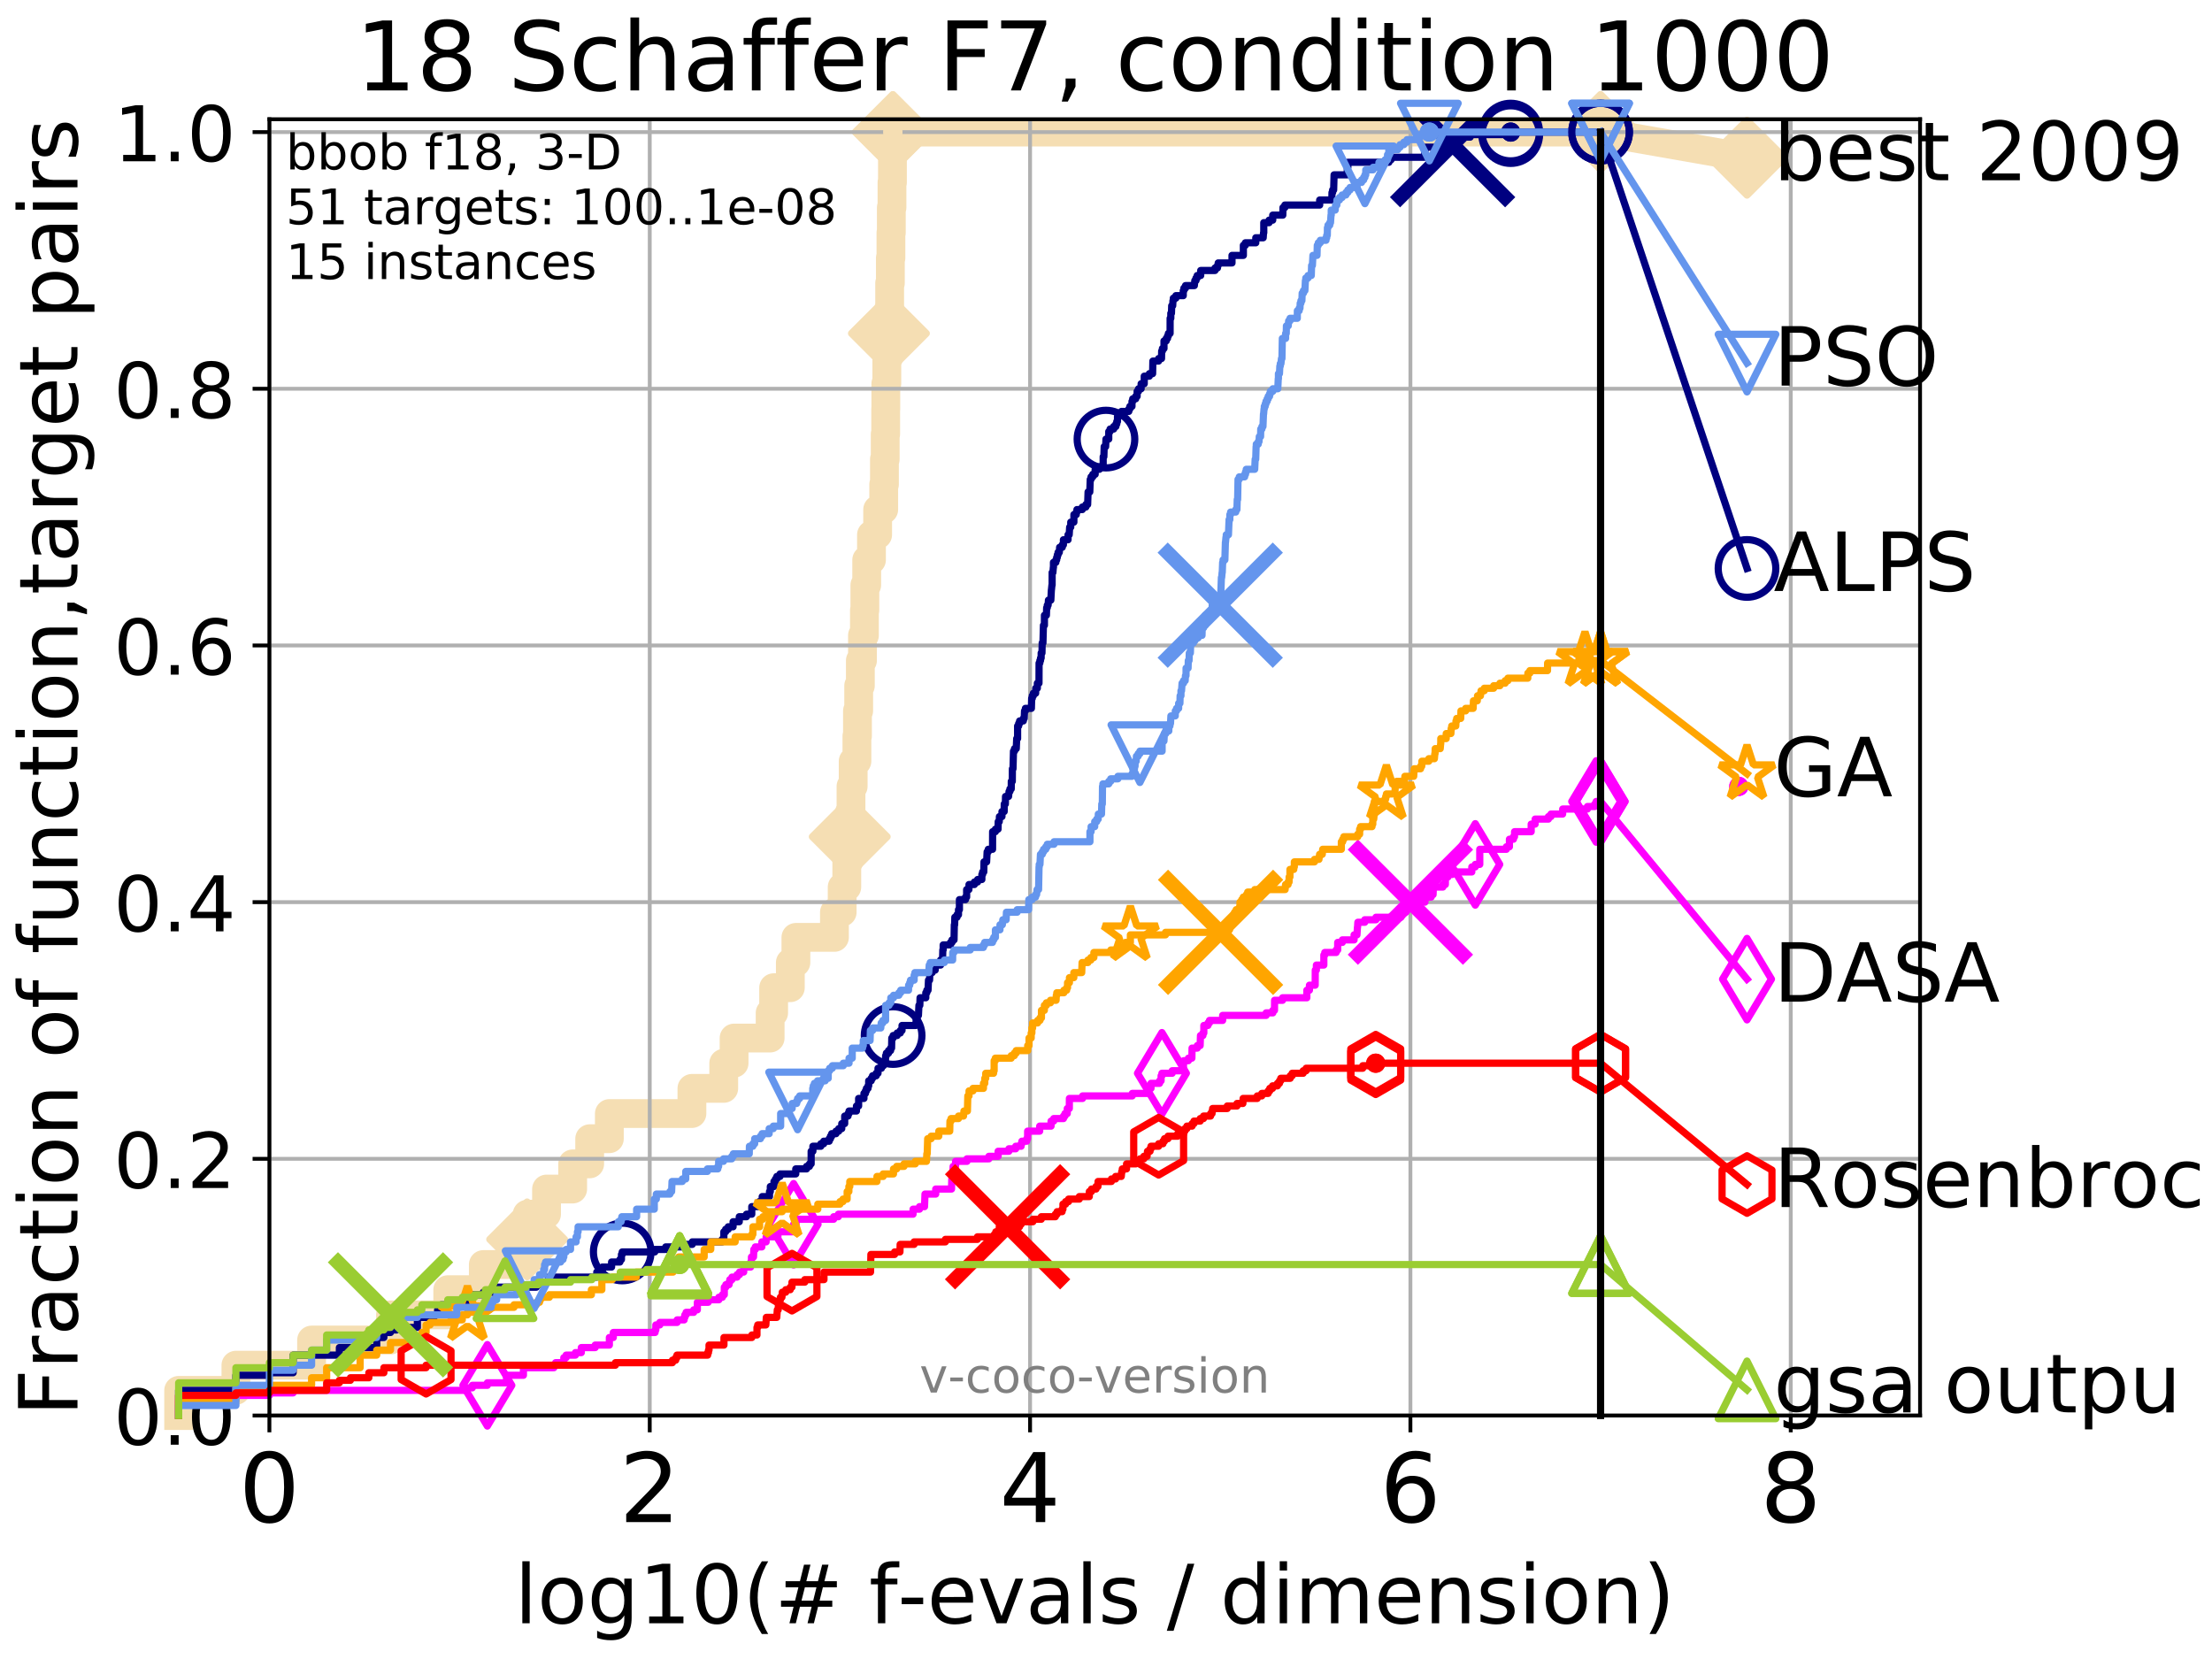 <?xml version="1.0" encoding="utf-8" standalone="no"?>
<!DOCTYPE svg PUBLIC "-//W3C//DTD SVG 1.1//EN"
  "http://www.w3.org/Graphics/SVG/1.1/DTD/svg11.dtd">
<!-- Created with matplotlib (http://matplotlib.org/) -->
<svg height="345.6pt" version="1.1" viewBox="0 0 460.8 345.6" width="460.8pt" xmlns="http://www.w3.org/2000/svg" xmlns:xlink="http://www.w3.org/1999/xlink">
 <defs>
  <style type="text/css">
*{stroke-linecap:butt;stroke-linejoin:round;}
  </style>
 </defs>
 <g id="figure_1">
  <g id="patch_1">
   <path d="M 0 345.6 
L 460.8 345.6 
L 460.8 0 
L 0 0 
z
" style="fill:#ffffff;"/>
  </g>
  <g id="axes_1">
   <g id="patch_2">
    <path d="M 56.12 294.88 
L 399.984 294.88 
L 399.984 24.84 
L 56.12 24.84 
z
" style="fill:#ffffff;"/>
   </g>
   <g id="line2d_1">
    <path d="M 37.219 294.88 
L 37.219 289.638 
L 49.144 289.638 
L 49.144 284.395 
L 64.909 284.395 
L 64.909 279.153 
L 81.348 279.153 
L 81.348 273.91 
L 93.274 273.91 
L 93.274 268.668 
L 100.685 268.668 
L 100.685 263.425 
L 106.474 263.425 
L 106.474 258.183 
L 109.815 258.183 
L 109.815 252.94 
L 113.855 252.94 
L 113.855 247.698 
L 119.298 247.698 
L 119.298 242.455 
L 122.843 242.455 
L 122.843 237.213 
L 126.941 237.213 
L 126.941 231.97 
L 144.14 231.97 
L 144.14 226.728 
L 150.768 226.728 
L 150.768 221.485 
L 152.922 221.485 
L 152.922 216.243 
L 160.433 216.243 
L 160.433 211 
L 161.165 211 
L 161.165 205.758 
L 164.64 205.758 
L 164.64 200.515 
L 165.801 200.515 
L 165.801 195.273 
L 173.829 195.273 
L 173.829 190.03 
L 175.442 190.03 
L 175.442 184.788 
L 176.402 184.788 
L 176.402 179.546 
L 176.778 179.546 
L 176.778 174.303 
L 177.014 174.303 
L 177.014 169.061 
L 177.277 169.061 
L 177.277 163.818 
L 177.732 163.818 
L 177.732 158.576 
L 178.51 158.576 
L 178.51 153.333 
L 178.626 153.333 
L 178.626 148.091 
L 178.879 148.091 
L 178.879 142.848 
L 179.228 142.848 
L 179.228 137.606 
L 179.67 137.606 
L 179.67 132.363 
L 180.075 132.363 
L 180.075 127.121 
L 180.168 127.121 
L 180.168 121.878 
L 180.55 121.878 
L 180.55 116.636 
L 181.545 116.636 
L 181.545 111.393 
L 182.83 111.393 
L 182.83 106.151 
L 184.093 106.151 
L 184.093 100.908 
L 184.244 100.908 
L 184.244 95.666 
L 184.404 95.666 
L 184.404 90.423 
L 184.503 90.423 
L 184.503 85.181 
L 184.533 85.181 
L 184.533 79.938 
L 184.742 79.938 
L 184.742 74.696 
L 185.042 74.696 
L 185.042 69.453 
L 185.178 69.453 
L 185.178 64.211 
L 185.333 64.211 
L 185.333 58.969 
L 185.48 58.969 
L 185.48 53.726 
L 185.598 53.726 
L 185.598 48.484 
L 185.681 48.484 
L 185.681 43.241 
L 185.816 43.241 
L 185.816 37.999 
L 185.913 37.999 
L 185.913 32.756 
L 185.998 32.756 
L 185.998 27.514 
L 333.43 27.514 
" style="fill:none;stroke:#f5deb3;stroke-linecap:square;stroke-width:6;"/>
   </g>
   <g id="line2d_2">
    <defs>
     <path d="M -0 7.778 
L 7.778 0 
L 0 -7.778 
L -7.778 -0 
z
" id="ma9d13ed538" style="stroke:#f5deb3;stroke-linejoin:miter;stroke-width:1.5;"/>
    </defs>
    <g>
     <use style="fill:#f5deb3;stroke:#f5deb3;stroke-linejoin:miter;stroke-width:1.5;" x="109.815" xlink:href="#ma9d13ed538" y="258.183"/>
     <use style="fill:#f5deb3;stroke:#f5deb3;stroke-linejoin:miter;stroke-width:1.5;" x="177.014" xlink:href="#ma9d13ed538" y="174.303"/>
     <use style="fill:#f5deb3;stroke:#f5deb3;stroke-linejoin:miter;stroke-width:1.5;" x="185.178" xlink:href="#ma9d13ed538" y="69.453"/>
     <use style="fill:#f5deb3;stroke:#f5deb3;stroke-linejoin:miter;stroke-width:1.5;" x="185.998" xlink:href="#ma9d13ed538" y="27.514"/>
     <use style="fill:#f5deb3;stroke:#f5deb3;stroke-linejoin:miter;stroke-width:1.5;" x="185.998" xlink:href="#ma9d13ed538" y="27.514"/>
     <use style="fill:#f5deb3;stroke:#f5deb3;stroke-linejoin:miter;stroke-width:1.5;" x="333.43" xlink:href="#ma9d13ed538" y="27.514"/>
    </g>
   </g>
   <g id="line2d_3">
    <path style="fill:none;stroke:#f5deb3;stroke-linecap:square;stroke-width:6;"/>
    <g/>
   </g>
   <g id="line2d_4">
    <path d="M 333.43 27.514 
L 363.934 32.861 
" style="fill:none;stroke:#f5deb3;stroke-linecap:square;stroke-width:6;"/>
    <g>
     <use style="fill:#f5deb3;stroke:#f5deb3;stroke-linejoin:miter;stroke-width:1.5;" x="333.43" xlink:href="#ma9d13ed538" y="27.514"/>
     <use style="fill:#f5deb3;stroke:#f5deb3;stroke-linejoin:miter;stroke-width:1.5;" x="363.934" xlink:href="#ma9d13ed538" y="32.861"/>
    </g>
   </g>
   <g id="matplotlib.axis_1">
    <g id="xtick_1">
     <g id="line2d_5">
      <path clip-path="url(#p67f6c92634)" d="M 56.12 294.88 
L 56.12 24.84 
" style="fill:none;stroke:#b0b0b0;stroke-linecap:square;stroke-width:0.8;"/>
     </g>
     <g id="line2d_6">
      <defs>
       <path d="M 0 0 
L 0 3.5 
" id="md79ba4df87" style="stroke:#000000;stroke-width:0.8;"/>
      </defs>
      <g>
       <use style="stroke:#000000;stroke-width:0.8;" x="56.12" xlink:href="#md79ba4df87" y="294.88"/>
      </g>
     </g>
     <g id="text_1">
      <!-- 0 -->
      <defs>
       <path d="M 31.781 66.406 
Q 24.172 66.406 20.328 58.906 
Q 16.5 51.422 16.5 36.375 
Q 16.5 21.391 20.328 13.891 
Q 24.172 6.391 31.781 6.391 
Q 39.453 6.391 43.281 13.891 
Q 47.125 21.391 47.125 36.375 
Q 47.125 51.422 43.281 58.906 
Q 39.453 66.406 31.781 66.406 
z
M 31.781 74.219 
Q 44.047 74.219 50.516 64.516 
Q 56.984 54.828 56.984 36.375 
Q 56.984 17.969 50.516 8.266 
Q 44.047 -1.422 31.781 -1.422 
Q 19.531 -1.422 13.062 8.266 
Q 6.594 17.969 6.594 36.375 
Q 6.594 54.828 13.062 64.516 
Q 19.531 74.219 31.781 74.219 
z
" id="DejaVuSans-30"/>
      </defs>
      <g transform="translate(49.758 317.077)scale(0.2 -0.2)">
       <use xlink:href="#DejaVuSans-30"/>
      </g>
     </g>
    </g>
    <g id="xtick_2">
     <g id="line2d_7">
      <path clip-path="url(#p67f6c92634)" d="M 135.351 294.88 
L 135.351 24.84 
" style="fill:none;stroke:#b0b0b0;stroke-linecap:square;stroke-width:0.8;"/>
     </g>
     <g id="line2d_8">
      <g>
       <use style="stroke:#000000;stroke-width:0.8;" x="135.351" xlink:href="#md79ba4df87" y="294.88"/>
      </g>
     </g>
     <g id="text_2">
      <!-- 2 -->
      <defs>
       <path d="M 19.188 8.297 
L 53.609 8.297 
L 53.609 0 
L 7.328 0 
L 7.328 8.297 
Q 12.938 14.109 22.625 23.891 
Q 32.328 33.688 34.812 36.531 
Q 39.547 41.844 41.422 45.531 
Q 43.312 49.219 43.312 52.781 
Q 43.312 58.594 39.234 62.25 
Q 35.156 65.922 28.609 65.922 
Q 23.969 65.922 18.812 64.312 
Q 13.672 62.703 7.812 59.422 
L 7.812 69.391 
Q 13.766 71.781 18.938 73 
Q 24.125 74.219 28.422 74.219 
Q 39.75 74.219 46.484 68.547 
Q 53.219 62.891 53.219 53.422 
Q 53.219 48.922 51.531 44.891 
Q 49.859 40.875 45.406 35.406 
Q 44.188 33.984 37.641 27.219 
Q 31.109 20.453 19.188 8.297 
z
" id="DejaVuSans-32"/>
      </defs>
      <g transform="translate(128.989 317.077)scale(0.2 -0.2)">
       <use xlink:href="#DejaVuSans-32"/>
      </g>
     </g>
    </g>
    <g id="xtick_3">
     <g id="line2d_9">
      <path clip-path="url(#p67f6c92634)" d="M 214.583 294.88 
L 214.583 24.84 
" style="fill:none;stroke:#b0b0b0;stroke-linecap:square;stroke-width:0.8;"/>
     </g>
     <g id="line2d_10">
      <g>
       <use style="stroke:#000000;stroke-width:0.8;" x="214.583" xlink:href="#md79ba4df87" y="294.88"/>
      </g>
     </g>
     <g id="text_3">
      <!-- 4 -->
      <defs>
       <path d="M 37.797 64.312 
L 12.891 25.391 
L 37.797 25.391 
z
M 35.203 72.906 
L 47.609 72.906 
L 47.609 25.391 
L 58.016 25.391 
L 58.016 17.188 
L 47.609 17.188 
L 47.609 0 
L 37.797 0 
L 37.797 17.188 
L 4.891 17.188 
L 4.891 26.703 
z
" id="DejaVuSans-34"/>
      </defs>
      <g transform="translate(208.22 317.077)scale(0.2 -0.2)">
       <use xlink:href="#DejaVuSans-34"/>
      </g>
     </g>
    </g>
    <g id="xtick_4">
     <g id="line2d_11">
      <path clip-path="url(#p67f6c92634)" d="M 293.814 294.88 
L 293.814 24.84 
" style="fill:none;stroke:#b0b0b0;stroke-linecap:square;stroke-width:0.8;"/>
     </g>
     <g id="line2d_12">
      <g>
       <use style="stroke:#000000;stroke-width:0.8;" x="293.814" xlink:href="#md79ba4df87" y="294.88"/>
      </g>
     </g>
     <g id="text_4">
      <!-- 6 -->
      <defs>
       <path d="M 33.016 40.375 
Q 26.375 40.375 22.484 35.828 
Q 18.609 31.297 18.609 23.391 
Q 18.609 15.531 22.484 10.953 
Q 26.375 6.391 33.016 6.391 
Q 39.656 6.391 43.531 10.953 
Q 47.406 15.531 47.406 23.391 
Q 47.406 31.297 43.531 35.828 
Q 39.656 40.375 33.016 40.375 
z
M 52.594 71.297 
L 52.594 62.312 
Q 48.875 64.062 45.094 64.984 
Q 41.312 65.922 37.594 65.922 
Q 27.828 65.922 22.672 59.328 
Q 17.531 52.734 16.797 39.406 
Q 19.672 43.656 24.016 45.922 
Q 28.375 48.188 33.594 48.188 
Q 44.578 48.188 50.953 41.516 
Q 57.328 34.859 57.328 23.391 
Q 57.328 12.156 50.688 5.359 
Q 44.047 -1.422 33.016 -1.422 
Q 20.359 -1.422 13.672 8.266 
Q 6.984 17.969 6.984 36.375 
Q 6.984 53.656 15.188 63.938 
Q 23.391 74.219 37.203 74.219 
Q 40.922 74.219 44.703 73.484 
Q 48.484 72.75 52.594 71.297 
z
" id="DejaVuSans-36"/>
      </defs>
      <g transform="translate(287.452 317.077)scale(0.2 -0.2)">
       <use xlink:href="#DejaVuSans-36"/>
      </g>
     </g>
    </g>
    <g id="xtick_5">
     <g id="line2d_13">
      <path clip-path="url(#p67f6c92634)" d="M 373.045 294.88 
L 373.045 24.84 
" style="fill:none;stroke:#b0b0b0;stroke-linecap:square;stroke-width:0.8;"/>
     </g>
     <g id="line2d_14">
      <g>
       <use style="stroke:#000000;stroke-width:0.8;" x="373.045" xlink:href="#md79ba4df87" y="294.88"/>
      </g>
     </g>
     <g id="text_5">
      <!-- 8 -->
      <defs>
       <path d="M 31.781 34.625 
Q 24.75 34.625 20.719 30.859 
Q 16.703 27.094 16.703 20.516 
Q 16.703 13.922 20.719 10.156 
Q 24.75 6.391 31.781 6.391 
Q 38.812 6.391 42.859 10.172 
Q 46.922 13.969 46.922 20.516 
Q 46.922 27.094 42.891 30.859 
Q 38.875 34.625 31.781 34.625 
z
M 21.922 38.812 
Q 15.578 40.375 12.031 44.719 
Q 8.5 49.078 8.5 55.328 
Q 8.5 64.062 14.719 69.141 
Q 20.953 74.219 31.781 74.219 
Q 42.672 74.219 48.875 69.141 
Q 55.078 64.062 55.078 55.328 
Q 55.078 49.078 51.531 44.719 
Q 48 40.375 41.703 38.812 
Q 48.828 37.156 52.797 32.312 
Q 56.781 27.484 56.781 20.516 
Q 56.781 9.906 50.312 4.234 
Q 43.844 -1.422 31.781 -1.422 
Q 19.734 -1.422 13.25 4.234 
Q 6.781 9.906 6.781 20.516 
Q 6.781 27.484 10.781 32.312 
Q 14.797 37.156 21.922 38.812 
z
M 18.312 54.391 
Q 18.312 48.734 21.844 45.562 
Q 25.391 42.391 31.781 42.391 
Q 38.141 42.391 41.719 45.562 
Q 45.312 48.734 45.312 54.391 
Q 45.312 60.062 41.719 63.234 
Q 38.141 66.406 31.781 66.406 
Q 25.391 66.406 21.844 63.234 
Q 18.312 60.062 18.312 54.391 
z
" id="DejaVuSans-38"/>
      </defs>
      <g transform="translate(366.683 317.077)scale(0.2 -0.2)">
       <use xlink:href="#DejaVuSans-38"/>
      </g>
     </g>
    </g>
    <g id="text_6">
     <!-- log10(# f-evals / dimension) -->
     <defs>
      <path d="M 9.422 75.984 
L 18.406 75.984 
L 18.406 0 
L 9.422 0 
z
" id="DejaVuSans-6c"/>
      <path d="M 30.609 48.391 
Q 23.391 48.391 19.188 42.75 
Q 14.984 37.109 14.984 27.297 
Q 14.984 17.484 19.156 11.844 
Q 23.344 6.203 30.609 6.203 
Q 37.797 6.203 41.984 11.859 
Q 46.188 17.531 46.188 27.297 
Q 46.188 37.016 41.984 42.703 
Q 37.797 48.391 30.609 48.391 
z
M 30.609 56 
Q 42.328 56 49.016 48.375 
Q 55.719 40.766 55.719 27.297 
Q 55.719 13.875 49.016 6.219 
Q 42.328 -1.422 30.609 -1.422 
Q 18.844 -1.422 12.172 6.219 
Q 5.516 13.875 5.516 27.297 
Q 5.516 40.766 12.172 48.375 
Q 18.844 56 30.609 56 
z
" id="DejaVuSans-6f"/>
      <path d="M 45.406 27.984 
Q 45.406 37.75 41.375 43.109 
Q 37.359 48.484 30.078 48.484 
Q 22.859 48.484 18.828 43.109 
Q 14.797 37.75 14.797 27.984 
Q 14.797 18.266 18.828 12.891 
Q 22.859 7.516 30.078 7.516 
Q 37.359 7.516 41.375 12.891 
Q 45.406 18.266 45.406 27.984 
z
M 54.391 6.781 
Q 54.391 -7.172 48.188 -13.984 
Q 42 -20.797 29.203 -20.797 
Q 24.469 -20.797 20.266 -20.094 
Q 16.062 -19.391 12.109 -17.922 
L 12.109 -9.188 
Q 16.062 -11.328 19.922 -12.344 
Q 23.781 -13.375 27.781 -13.375 
Q 36.625 -13.375 41.016 -8.766 
Q 45.406 -4.156 45.406 5.172 
L 45.406 9.625 
Q 42.625 4.781 38.281 2.391 
Q 33.938 0 27.875 0 
Q 17.828 0 11.672 7.656 
Q 5.516 15.328 5.516 27.984 
Q 5.516 40.672 11.672 48.328 
Q 17.828 56 27.875 56 
Q 33.938 56 38.281 53.609 
Q 42.625 51.219 45.406 46.391 
L 45.406 54.688 
L 54.391 54.688 
z
" id="DejaVuSans-67"/>
      <path d="M 12.406 8.297 
L 28.516 8.297 
L 28.516 63.922 
L 10.984 60.406 
L 10.984 69.391 
L 28.422 72.906 
L 38.281 72.906 
L 38.281 8.297 
L 54.391 8.297 
L 54.391 0 
L 12.406 0 
z
" id="DejaVuSans-31"/>
      <path d="M 31 75.875 
Q 24.469 64.656 21.281 53.656 
Q 18.109 42.672 18.109 31.391 
Q 18.109 20.125 21.312 9.062 
Q 24.516 -2 31 -13.188 
L 23.188 -13.188 
Q 15.875 -1.703 12.234 9.375 
Q 8.594 20.453 8.594 31.391 
Q 8.594 42.281 12.203 53.312 
Q 15.828 64.359 23.188 75.875 
z
" id="DejaVuSans-28"/>
      <path d="M 51.125 44 
L 36.922 44 
L 32.812 27.688 
L 47.125 27.688 
z
M 43.797 71.781 
L 38.719 51.516 
L 52.984 51.516 
L 58.109 71.781 
L 65.922 71.781 
L 60.891 51.516 
L 76.125 51.516 
L 76.125 44 
L 58.984 44 
L 54.984 27.688 
L 70.516 27.688 
L 70.516 20.219 
L 53.078 20.219 
L 48 0 
L 40.188 0 
L 45.219 20.219 
L 30.906 20.219 
L 25.875 0 
L 18.016 0 
L 23.094 20.219 
L 7.719 20.219 
L 7.719 27.688 
L 24.906 27.688 
L 29 44 
L 13.281 44 
L 13.281 51.516 
L 30.906 51.516 
L 35.891 71.781 
z
" id="DejaVuSans-23"/>
      <path id="DejaVuSans-20"/>
      <path d="M 37.109 75.984 
L 37.109 68.5 
L 28.516 68.5 
Q 23.688 68.5 21.797 66.547 
Q 19.922 64.594 19.922 59.516 
L 19.922 54.688 
L 34.719 54.688 
L 34.719 47.703 
L 19.922 47.703 
L 19.922 0 
L 10.891 0 
L 10.891 47.703 
L 2.297 47.703 
L 2.297 54.688 
L 10.891 54.688 
L 10.891 58.5 
Q 10.891 67.625 15.141 71.797 
Q 19.391 75.984 28.609 75.984 
z
" id="DejaVuSans-66"/>
      <path d="M 4.891 31.391 
L 31.203 31.391 
L 31.203 23.391 
L 4.891 23.391 
z
" id="DejaVuSans-2d"/>
      <path d="M 56.203 29.594 
L 56.203 25.203 
L 14.891 25.203 
Q 15.484 15.922 20.484 11.062 
Q 25.484 6.203 34.422 6.203 
Q 39.594 6.203 44.453 7.469 
Q 49.312 8.734 54.109 11.281 
L 54.109 2.781 
Q 49.266 0.734 44.188 -0.344 
Q 39.109 -1.422 33.891 -1.422 
Q 20.797 -1.422 13.156 6.188 
Q 5.516 13.812 5.516 26.812 
Q 5.516 40.234 12.766 48.109 
Q 20.016 56 32.328 56 
Q 43.359 56 49.781 48.891 
Q 56.203 41.797 56.203 29.594 
z
M 47.219 32.234 
Q 47.125 39.594 43.094 43.984 
Q 39.062 48.391 32.422 48.391 
Q 24.906 48.391 20.391 44.141 
Q 15.875 39.891 15.188 32.172 
z
" id="DejaVuSans-65"/>
      <path d="M 2.984 54.688 
L 12.5 54.688 
L 29.594 8.797 
L 46.688 54.688 
L 56.203 54.688 
L 35.688 0 
L 23.484 0 
z
" id="DejaVuSans-76"/>
      <path d="M 34.281 27.484 
Q 23.391 27.484 19.188 25 
Q 14.984 22.516 14.984 16.5 
Q 14.984 11.719 18.141 8.906 
Q 21.297 6.109 26.703 6.109 
Q 34.188 6.109 38.703 11.406 
Q 43.219 16.703 43.219 25.484 
L 43.219 27.484 
z
M 52.203 31.203 
L 52.203 0 
L 43.219 0 
L 43.219 8.297 
Q 40.141 3.328 35.547 0.953 
Q 30.953 -1.422 24.312 -1.422 
Q 15.922 -1.422 10.953 3.297 
Q 6 8.016 6 15.922 
Q 6 25.141 12.172 29.828 
Q 18.359 34.516 30.609 34.516 
L 43.219 34.516 
L 43.219 35.406 
Q 43.219 41.609 39.141 45 
Q 35.062 48.391 27.688 48.391 
Q 23 48.391 18.547 47.266 
Q 14.109 46.141 10.016 43.891 
L 10.016 52.203 
Q 14.938 54.109 19.578 55.047 
Q 24.219 56 28.609 56 
Q 40.484 56 46.344 49.844 
Q 52.203 43.703 52.203 31.203 
z
" id="DejaVuSans-61"/>
      <path d="M 44.281 53.078 
L 44.281 44.578 
Q 40.484 46.531 36.375 47.5 
Q 32.281 48.484 27.875 48.484 
Q 21.188 48.484 17.844 46.438 
Q 14.5 44.391 14.5 40.281 
Q 14.5 37.156 16.891 35.375 
Q 19.281 33.594 26.516 31.984 
L 29.594 31.297 
Q 39.156 29.25 43.188 25.516 
Q 47.219 21.781 47.219 15.094 
Q 47.219 7.469 41.188 3.016 
Q 35.156 -1.422 24.609 -1.422 
Q 20.219 -1.422 15.453 -0.562 
Q 10.688 0.297 5.422 2 
L 5.422 11.281 
Q 10.406 8.688 15.234 7.391 
Q 20.062 6.109 24.812 6.109 
Q 31.156 6.109 34.562 8.281 
Q 37.984 10.453 37.984 14.406 
Q 37.984 18.062 35.516 20.016 
Q 33.062 21.969 24.703 23.781 
L 21.578 24.516 
Q 13.234 26.266 9.516 29.906 
Q 5.812 33.547 5.812 39.891 
Q 5.812 47.609 11.281 51.797 
Q 16.75 56 26.812 56 
Q 31.781 56 36.172 55.266 
Q 40.578 54.547 44.281 53.078 
z
" id="DejaVuSans-73"/>
      <path d="M 25.391 72.906 
L 33.688 72.906 
L 8.297 -9.281 
L 0 -9.281 
z
" id="DejaVuSans-2f"/>
      <path d="M 45.406 46.391 
L 45.406 75.984 
L 54.391 75.984 
L 54.391 0 
L 45.406 0 
L 45.406 8.203 
Q 42.578 3.328 38.25 0.953 
Q 33.938 -1.422 27.875 -1.422 
Q 17.969 -1.422 11.734 6.484 
Q 5.516 14.406 5.516 27.297 
Q 5.516 40.188 11.734 48.094 
Q 17.969 56 27.875 56 
Q 33.938 56 38.25 53.625 
Q 42.578 51.266 45.406 46.391 
z
M 14.797 27.297 
Q 14.797 17.391 18.875 11.75 
Q 22.953 6.109 30.078 6.109 
Q 37.203 6.109 41.297 11.75 
Q 45.406 17.391 45.406 27.297 
Q 45.406 37.203 41.297 42.844 
Q 37.203 48.484 30.078 48.484 
Q 22.953 48.484 18.875 42.844 
Q 14.797 37.203 14.797 27.297 
z
" id="DejaVuSans-64"/>
      <path d="M 9.422 54.688 
L 18.406 54.688 
L 18.406 0 
L 9.422 0 
z
M 9.422 75.984 
L 18.406 75.984 
L 18.406 64.594 
L 9.422 64.594 
z
" id="DejaVuSans-69"/>
      <path d="M 52 44.188 
Q 55.375 50.25 60.062 53.125 
Q 64.75 56 71.094 56 
Q 79.641 56 84.281 50.016 
Q 88.922 44.047 88.922 33.016 
L 88.922 0 
L 79.891 0 
L 79.891 32.719 
Q 79.891 40.578 77.094 44.375 
Q 74.312 48.188 68.609 48.188 
Q 61.625 48.188 57.562 43.547 
Q 53.516 38.922 53.516 30.906 
L 53.516 0 
L 44.484 0 
L 44.484 32.719 
Q 44.484 40.625 41.703 44.406 
Q 38.922 48.188 33.109 48.188 
Q 26.219 48.188 22.156 43.531 
Q 18.109 38.875 18.109 30.906 
L 18.109 0 
L 9.078 0 
L 9.078 54.688 
L 18.109 54.688 
L 18.109 46.188 
Q 21.188 51.219 25.484 53.609 
Q 29.781 56 35.688 56 
Q 41.656 56 45.828 52.969 
Q 50 49.953 52 44.188 
z
" id="DejaVuSans-6d"/>
      <path d="M 54.891 33.016 
L 54.891 0 
L 45.906 0 
L 45.906 32.719 
Q 45.906 40.484 42.875 44.328 
Q 39.844 48.188 33.797 48.188 
Q 26.516 48.188 22.312 43.547 
Q 18.109 38.922 18.109 30.906 
L 18.109 0 
L 9.078 0 
L 9.078 54.688 
L 18.109 54.688 
L 18.109 46.188 
Q 21.344 51.125 25.703 53.562 
Q 30.078 56 35.797 56 
Q 45.219 56 50.047 50.172 
Q 54.891 44.344 54.891 33.016 
z
" id="DejaVuSans-6e"/>
      <path d="M 8.016 75.875 
L 15.828 75.875 
Q 23.141 64.359 26.781 53.312 
Q 30.422 42.281 30.422 31.391 
Q 30.422 20.453 26.781 9.375 
Q 23.141 -1.703 15.828 -13.188 
L 8.016 -13.188 
Q 14.5 -2 17.703 9.062 
Q 20.906 20.125 20.906 31.391 
Q 20.906 42.672 17.703 53.656 
Q 14.5 64.656 8.016 75.875 
z
" id="DejaVuSans-29"/>
     </defs>
     <g transform="translate(107.211 338.154)scale(0.17 -0.17)">
      <use xlink:href="#DejaVuSans-6c"/>
      <use x="27.783" xlink:href="#DejaVuSans-6f"/>
      <use x="88.965" xlink:href="#DejaVuSans-67"/>
      <use x="152.441" xlink:href="#DejaVuSans-31"/>
      <use x="216.064" xlink:href="#DejaVuSans-30"/>
      <use x="279.688" xlink:href="#DejaVuSans-28"/>
      <use x="318.701" xlink:href="#DejaVuSans-23"/>
      <use x="402.49" xlink:href="#DejaVuSans-20"/>
      <use x="434.277" xlink:href="#DejaVuSans-66"/>
      <use x="469.404" xlink:href="#DejaVuSans-2d"/>
      <use x="505.488" xlink:href="#DejaVuSans-65"/>
      <use x="567.012" xlink:href="#DejaVuSans-76"/>
      <use x="626.191" xlink:href="#DejaVuSans-61"/>
      <use x="687.471" xlink:href="#DejaVuSans-6c"/>
      <use x="715.254" xlink:href="#DejaVuSans-73"/>
      <use x="767.354" xlink:href="#DejaVuSans-20"/>
      <use x="799.141" xlink:href="#DejaVuSans-2f"/>
      <use x="832.832" xlink:href="#DejaVuSans-20"/>
      <use x="864.619" xlink:href="#DejaVuSans-64"/>
      <use x="928.096" xlink:href="#DejaVuSans-69"/>
      <use x="955.879" xlink:href="#DejaVuSans-6d"/>
      <use x="1053.291" xlink:href="#DejaVuSans-65"/>
      <use x="1114.814" xlink:href="#DejaVuSans-6e"/>
      <use x="1178.193" xlink:href="#DejaVuSans-73"/>
      <use x="1230.293" xlink:href="#DejaVuSans-69"/>
      <use x="1258.076" xlink:href="#DejaVuSans-6f"/>
      <use x="1319.258" xlink:href="#DejaVuSans-6e"/>
      <use x="1382.637" xlink:href="#DejaVuSans-29"/>
     </g>
    </g>
   </g>
   <g id="matplotlib.axis_2">
    <g id="ytick_1">
     <g id="line2d_15">
      <path clip-path="url(#p67f6c92634)" d="M 56.12 294.88 
L 399.984 294.88 
" style="fill:none;stroke:#b0b0b0;stroke-linecap:square;stroke-width:0.8;"/>
     </g>
     <g id="line2d_16">
      <defs>
       <path d="M 0 0 
L -3.5 0 
" id="m855a00c75d" style="stroke:#000000;stroke-width:0.8;"/>
      </defs>
      <g>
       <use style="stroke:#000000;stroke-width:0.8;" x="56.12" xlink:href="#m855a00c75d" y="294.88"/>
      </g>
     </g>
     <g id="text_7">
      <!-- 0.0 -->
      <defs>
       <path d="M 10.688 12.406 
L 21 12.406 
L 21 0 
L 10.688 0 
z
" id="DejaVuSans-2e"/>
      </defs>
      <g transform="translate(23.675 300.959)scale(0.16 -0.16)">
       <use xlink:href="#DejaVuSans-30"/>
       <use x="63.623" xlink:href="#DejaVuSans-2e"/>
       <use x="95.41" xlink:href="#DejaVuSans-30"/>
      </g>
     </g>
    </g>
    <g id="ytick_2">
     <g id="line2d_17">
      <path clip-path="url(#p67f6c92634)" d="M 56.12 241.407 
L 399.984 241.407 
" style="fill:none;stroke:#b0b0b0;stroke-linecap:square;stroke-width:0.8;"/>
     </g>
     <g id="line2d_18">
      <g>
       <use style="stroke:#000000;stroke-width:0.8;" x="56.12" xlink:href="#m855a00c75d" y="241.407"/>
      </g>
     </g>
     <g id="text_8">
      <!-- 0.2 -->
      <g transform="translate(23.675 247.485)scale(0.16 -0.16)">
       <use xlink:href="#DejaVuSans-30"/>
       <use x="63.623" xlink:href="#DejaVuSans-2e"/>
       <use x="95.41" xlink:href="#DejaVuSans-32"/>
      </g>
     </g>
    </g>
    <g id="ytick_3">
     <g id="line2d_19">
      <path clip-path="url(#p67f6c92634)" d="M 56.12 187.933 
L 399.984 187.933 
" style="fill:none;stroke:#b0b0b0;stroke-linecap:square;stroke-width:0.8;"/>
     </g>
     <g id="line2d_20">
      <g>
       <use style="stroke:#000000;stroke-width:0.8;" x="56.12" xlink:href="#m855a00c75d" y="187.933"/>
      </g>
     </g>
     <g id="text_9">
      <!-- 0.4 -->
      <g transform="translate(23.675 194.012)scale(0.16 -0.16)">
       <use xlink:href="#DejaVuSans-30"/>
       <use x="63.623" xlink:href="#DejaVuSans-2e"/>
       <use x="95.41" xlink:href="#DejaVuSans-34"/>
      </g>
     </g>
    </g>
    <g id="ytick_4">
     <g id="line2d_21">
      <path clip-path="url(#p67f6c92634)" d="M 56.12 134.46 
L 399.984 134.46 
" style="fill:none;stroke:#b0b0b0;stroke-linecap:square;stroke-width:0.8;"/>
     </g>
     <g id="line2d_22">
      <g>
       <use style="stroke:#000000;stroke-width:0.8;" x="56.12" xlink:href="#m855a00c75d" y="134.46"/>
      </g>
     </g>
     <g id="text_10">
      <!-- 0.6 -->
      <g transform="translate(23.675 140.539)scale(0.16 -0.16)">
       <use xlink:href="#DejaVuSans-30"/>
       <use x="63.623" xlink:href="#DejaVuSans-2e"/>
       <use x="95.41" xlink:href="#DejaVuSans-36"/>
      </g>
     </g>
    </g>
    <g id="ytick_5">
     <g id="line2d_23">
      <path clip-path="url(#p67f6c92634)" d="M 56.12 80.987 
L 399.984 80.987 
" style="fill:none;stroke:#b0b0b0;stroke-linecap:square;stroke-width:0.8;"/>
     </g>
     <g id="line2d_24">
      <g>
       <use style="stroke:#000000;stroke-width:0.8;" x="56.12" xlink:href="#m855a00c75d" y="80.987"/>
      </g>
     </g>
     <g id="text_11">
      <!-- 0.8 -->
      <g transform="translate(23.675 87.066)scale(0.16 -0.16)">
       <use xlink:href="#DejaVuSans-30"/>
       <use x="63.623" xlink:href="#DejaVuSans-2e"/>
       <use x="95.41" xlink:href="#DejaVuSans-38"/>
      </g>
     </g>
    </g>
    <g id="ytick_6">
     <g id="line2d_25">
      <path clip-path="url(#p67f6c92634)" d="M 56.12 27.514 
L 399.984 27.514 
" style="fill:none;stroke:#b0b0b0;stroke-linecap:square;stroke-width:0.8;"/>
     </g>
     <g id="line2d_26">
      <g>
       <use style="stroke:#000000;stroke-width:0.8;" x="56.12" xlink:href="#m855a00c75d" y="27.514"/>
      </g>
     </g>
     <g id="text_12">
      <!-- 1.0 -->
      <g transform="translate(23.675 33.592)scale(0.16 -0.16)">
       <use xlink:href="#DejaVuSans-31"/>
       <use x="63.623" xlink:href="#DejaVuSans-2e"/>
       <use x="95.41" xlink:href="#DejaVuSans-30"/>
      </g>
     </g>
    </g>
    <g id="text_13">
     <!-- Fraction of function,target pairs -->
     <defs>
      <path d="M 9.812 72.906 
L 51.703 72.906 
L 51.703 64.594 
L 19.672 64.594 
L 19.672 43.109 
L 48.578 43.109 
L 48.578 34.812 
L 19.672 34.812 
L 19.672 0 
L 9.812 0 
z
" id="DejaVuSans-46"/>
      <path d="M 41.109 46.297 
Q 39.594 47.172 37.812 47.578 
Q 36.031 48 33.891 48 
Q 26.266 48 22.188 43.047 
Q 18.109 38.094 18.109 28.812 
L 18.109 0 
L 9.078 0 
L 9.078 54.688 
L 18.109 54.688 
L 18.109 46.188 
Q 20.953 51.172 25.484 53.578 
Q 30.031 56 36.531 56 
Q 37.453 56 38.578 55.875 
Q 39.703 55.766 41.062 55.516 
z
" id="DejaVuSans-72"/>
      <path d="M 48.781 52.594 
L 48.781 44.188 
Q 44.969 46.297 41.141 47.344 
Q 37.312 48.391 33.406 48.391 
Q 24.656 48.391 19.812 42.844 
Q 14.984 37.312 14.984 27.297 
Q 14.984 17.281 19.812 11.734 
Q 24.656 6.203 33.406 6.203 
Q 37.312 6.203 41.141 7.25 
Q 44.969 8.297 48.781 10.406 
L 48.781 2.094 
Q 45.016 0.344 40.984 -0.531 
Q 36.969 -1.422 32.422 -1.422 
Q 20.062 -1.422 12.781 6.344 
Q 5.516 14.109 5.516 27.297 
Q 5.516 40.672 12.859 48.328 
Q 20.219 56 33.016 56 
Q 37.156 56 41.109 55.141 
Q 45.062 54.297 48.781 52.594 
z
" id="DejaVuSans-63"/>
      <path d="M 18.312 70.219 
L 18.312 54.688 
L 36.812 54.688 
L 36.812 47.703 
L 18.312 47.703 
L 18.312 18.016 
Q 18.312 11.328 20.141 9.422 
Q 21.969 7.516 27.594 7.516 
L 36.812 7.516 
L 36.812 0 
L 27.594 0 
Q 17.188 0 13.234 3.875 
Q 9.281 7.766 9.281 18.016 
L 9.281 47.703 
L 2.688 47.703 
L 2.688 54.688 
L 9.281 54.688 
L 9.281 70.219 
z
" id="DejaVuSans-74"/>
      <path d="M 8.5 21.578 
L 8.5 54.688 
L 17.484 54.688 
L 17.484 21.922 
Q 17.484 14.156 20.5 10.266 
Q 23.531 6.391 29.594 6.391 
Q 36.859 6.391 41.078 11.031 
Q 45.312 15.672 45.312 23.688 
L 45.312 54.688 
L 54.297 54.688 
L 54.297 0 
L 45.312 0 
L 45.312 8.406 
Q 42.047 3.422 37.719 1 
Q 33.406 -1.422 27.688 -1.422 
Q 18.266 -1.422 13.375 4.438 
Q 8.5 10.297 8.5 21.578 
z
M 31.109 56 
z
" id="DejaVuSans-75"/>
      <path d="M 11.719 12.406 
L 22.016 12.406 
L 22.016 4 
L 14.016 -11.625 
L 7.719 -11.625 
L 11.719 4 
z
" id="DejaVuSans-2c"/>
      <path d="M 18.109 8.203 
L 18.109 -20.797 
L 9.078 -20.797 
L 9.078 54.688 
L 18.109 54.688 
L 18.109 46.391 
Q 20.953 51.266 25.266 53.625 
Q 29.594 56 35.594 56 
Q 45.562 56 51.781 48.094 
Q 58.016 40.188 58.016 27.297 
Q 58.016 14.406 51.781 6.484 
Q 45.562 -1.422 35.594 -1.422 
Q 29.594 -1.422 25.266 0.953 
Q 20.953 3.328 18.109 8.203 
z
M 48.688 27.297 
Q 48.688 37.203 44.609 42.844 
Q 40.531 48.484 33.406 48.484 
Q 26.266 48.484 22.188 42.844 
Q 18.109 37.203 18.109 27.297 
Q 18.109 17.391 22.188 11.75 
Q 26.266 6.109 33.406 6.109 
Q 40.531 6.109 44.609 11.75 
Q 48.688 17.391 48.688 27.297 
z
" id="DejaVuSans-70"/>
     </defs>
     <g transform="translate(16.14 294.999)rotate(-90)scale(0.17 -0.17)">
      <use xlink:href="#DejaVuSans-46"/>
      <use x="57.41" xlink:href="#DejaVuSans-72"/>
      <use x="98.523" xlink:href="#DejaVuSans-61"/>
      <use x="159.803" xlink:href="#DejaVuSans-63"/>
      <use x="214.783" xlink:href="#DejaVuSans-74"/>
      <use x="253.992" xlink:href="#DejaVuSans-69"/>
      <use x="281.775" xlink:href="#DejaVuSans-6f"/>
      <use x="342.957" xlink:href="#DejaVuSans-6e"/>
      <use x="406.336" xlink:href="#DejaVuSans-20"/>
      <use x="438.123" xlink:href="#DejaVuSans-6f"/>
      <use x="499.305" xlink:href="#DejaVuSans-66"/>
      <use x="534.51" xlink:href="#DejaVuSans-20"/>
      <use x="566.297" xlink:href="#DejaVuSans-66"/>
      <use x="601.502" xlink:href="#DejaVuSans-75"/>
      <use x="664.881" xlink:href="#DejaVuSans-6e"/>
      <use x="728.26" xlink:href="#DejaVuSans-63"/>
      <use x="783.24" xlink:href="#DejaVuSans-74"/>
      <use x="822.449" xlink:href="#DejaVuSans-69"/>
      <use x="850.232" xlink:href="#DejaVuSans-6f"/>
      <use x="911.414" xlink:href="#DejaVuSans-6e"/>
      <use x="974.793" xlink:href="#DejaVuSans-2c"/>
      <use x="1006.58" xlink:href="#DejaVuSans-74"/>
      <use x="1045.789" xlink:href="#DejaVuSans-61"/>
      <use x="1107.068" xlink:href="#DejaVuSans-72"/>
      <use x="1148.166" xlink:href="#DejaVuSans-67"/>
      <use x="1211.643" xlink:href="#DejaVuSans-65"/>
      <use x="1273.166" xlink:href="#DejaVuSans-74"/>
      <use x="1312.375" xlink:href="#DejaVuSans-20"/>
      <use x="1344.162" xlink:href="#DejaVuSans-70"/>
      <use x="1407.639" xlink:href="#DejaVuSans-61"/>
      <use x="1468.918" xlink:href="#DejaVuSans-69"/>
      <use x="1496.701" xlink:href="#DejaVuSans-72"/>
      <use x="1537.814" xlink:href="#DejaVuSans-73"/>
     </g>
    </g>
   </g>
   <g id="line2d_27">
    <defs>
     <path d="M 0 1.5 
C 0.398 1.5 0.779 1.342 1.061 1.061 
C 1.342 0.779 1.5 0.398 1.5 0 
C 1.5 -0.398 1.342 -0.779 1.061 -1.061 
C 0.779 -1.342 0.398 -1.5 0 -1.5 
C -0.398 -1.5 -0.779 -1.342 -1.061 -1.061 
C -1.342 -0.779 -1.5 -0.398 -1.5 0 
C -1.5 0.398 -1.342 0.779 -1.061 1.061 
C -0.779 1.342 -0.398 1.5 0 1.5 
z
" id="m07a0d65575" style="stroke:#f5deb3;"/>
    </defs>
    <g>
     <use style="fill:#f5deb3;stroke:#f5deb3;" x="185.998" xlink:href="#m07a0d65575" y="27.514"/>
     <use style="fill:#f5deb3;stroke:#f5deb3;" x="185.998" xlink:href="#m07a0d65575" y="27.514"/>
    </g>
   </g>
   <g id="line2d_28">
    <defs>
     <path d="M 0 1.5 
C 0.398 1.5 0.779 1.342 1.061 1.061 
C 1.342 0.779 1.5 0.398 1.5 0 
C 1.5 -0.398 1.342 -0.779 1.061 -1.061 
C 0.779 -1.342 0.398 -1.5 0 -1.5 
C -0.398 -1.5 -0.779 -1.342 -1.061 -1.061 
C -1.342 -0.779 -1.5 -0.398 -1.5 0 
C -1.5 0.398 -1.342 0.779 -1.061 1.061 
C -0.779 1.342 -0.398 1.5 0 1.5 
z
" id="m8129893022" style="stroke:#000080;"/>
    </defs>
    <g>
     <use style="fill:#000080;stroke:#000080;" x="314.705" xlink:href="#m8129893022" y="27.514"/>
     <use style="fill:#000080;stroke:#000080;" x="314.705" xlink:href="#m8129893022" y="27.514"/>
    </g>
   </g>
   <g id="line2d_29">
    <path d="M 37.219 294.88 
L 37.219 289.638 
L 49.144 289.638 
L 49.144 286.492 
L 56.12 286.492 
L 56.12 285.968 
L 61.07 285.968 
L 61.07 282.298 
L 70.698 282.298 
L 70.698 280.725 
L 78.474 280.725 
L 78.474 278.628 
L 79.971 278.628 
L 79.971 277.58 
L 81.348 277.58 
L 81.348 277.056 
L 82.623 277.056 
L 82.623 276.531 
L 86.947 276.531 
L 86.947 274.434 
L 90.399 274.434 
L 90.399 273.91 
L 91.164 273.91 
L 91.164 272.862 
L 91.897 272.862 
L 91.897 271.813 
L 96.3 271.813 
L 96.3 271.289 
L 97.375 271.289 
L 97.375 270.24 
L 97.889 270.24 
L 97.889 269.716 
L 100.685 269.716 
L 100.685 269.192 
L 102.712 269.192 
L 102.712 268.143 
L 111.728 268.143 
L 111.728 267.619 
L 112.394 267.619 
L 112.394 267.095 
L 114.251 267.095 
L 114.251 266.046 
L 124.32 266.046 
L 124.32 264.998 
L 125.478 264.998 
L 125.478 263.949 
L 127.402 263.949 
L 127.402 262.901 
L 129.133 262.901 
L 129.133 262.377 
L 129.459 262.377 
L 129.459 261.328 
L 129.62 261.328 
L 129.62 260.804 
L 136.408 260.804 
L 136.408 260.28 
L 138.678 260.28 
L 138.678 259.755 
L 142.135 259.755 
L 142.135 259.231 
L 144.209 259.231 
L 144.209 258.707 
L 150.438 258.707 
L 150.438 258.183 
L 150.792 258.183 
L 150.792 256.61 
L 151.162 256.61 
L 151.162 256.086 
L 151.702 256.086 
L 151.702 255.561 
L 152.714 255.561 
L 152.714 254.513 
L 154.002 254.513 
L 154.002 253.464 
L 155.506 253.464 
L 155.506 252.94 
L 156.607 252.94 
L 156.607 251.367 
L 158.168 251.367 
L 158.168 250.319 
L 158.781 250.319 
L 158.781 249.27 
L 160.299 249.27 
L 160.299 248.222 
L 160.473 248.222 
L 160.473 247.173 
L 161.229 247.173 
L 161.229 246.125 
L 161.544 246.125 
L 161.544 245.601 
L 161.83 245.601 
L 161.83 245.076 
L 162.494 245.076 
L 162.494 244.552 
L 165.772 244.552 
L 165.772 243.504 
L 168.017 243.504 
L 168.017 242.979 
L 168.624 242.979 
L 168.624 242.455 
L 168.977 242.455 
L 168.977 239.834 
L 169.339 239.834 
L 169.339 238.785 
L 170.998 238.785 
L 170.998 238.261 
L 171.595 238.261 
L 171.595 237.737 
L 172.735 237.737 
L 172.735 237.213 
L 173.001 237.213 
L 173.001 236.689 
L 173.262 236.689 
L 173.262 236.164 
L 174.157 236.164 
L 174.157 235.64 
L 174.724 235.64 
L 174.724 235.116 
L 175.353 235.116 
L 175.353 234.067 
L 175.964 234.067 
L 175.964 232.495 
L 176.659 232.495 
L 176.659 231.97 
L 176.871 231.97 
L 176.871 231.446 
L 178.416 231.446 
L 178.416 230.398 
L 178.866 230.398 
L 178.866 228.825 
L 179.977 228.825 
L 179.977 227.776 
L 180.291 227.776 
L 180.291 227.252 
L 180.492 227.252 
L 180.492 226.728 
L 180.825 226.728 
L 180.825 226.204 
L 180.964 226.204 
L 180.964 225.155 
L 181.486 225.155 
L 181.486 224.631 
L 181.766 224.631 
L 181.766 224.107 
L 182.529 224.107 
L 182.529 223.582 
L 182.906 223.582 
L 182.906 222.534 
L 183.621 222.534 
L 183.621 222.01 
L 184.036 222.01 
L 184.036 221.485 
L 184.447 221.485 
L 184.493 219.913 
L 184.647 219.913 
L 184.647 219.388 
L 185.096 219.388 
L 185.096 218.864 
L 185.52 218.864 
L 185.52 218.34 
L 185.733 218.34 
L 185.776 216.243 
L 186.052 216.243 
L 186.052 215.719 
L 186.893 215.719 
L 186.893 215.194 
L 187.554 215.194 
L 187.554 214.67 
L 187.909 214.67 
L 187.909 213.622 
L 190.789 213.622 
L 190.876 212.049 
L 191.059 212.049 
L 191.059 211.525 
L 191.327 211.525 
L 191.431 209.428 
L 191.617 209.428 
L 191.665 207.855 
L 192.859 207.855 
L 192.859 206.806 
L 193.076 206.806 
L 193.076 206.282 
L 193.327 206.282 
L 193.419 204.185 
L 193.643 204.185 
L 193.711 202.612 
L 194.189 202.612 
L 194.189 202.088 
L 194.819 202.088 
L 194.819 201.04 
L 195.942 201.04 
L 195.942 199.991 
L 196.348 199.991 
L 196.404 197.894 
L 196.478 197.894 
L 196.478 196.846 
L 198.008 196.846 
L 198.008 196.321 
L 198.318 196.321 
L 198.318 195.797 
L 198.745 195.797 
L 198.802 192.652 
L 198.868 192.652 
L 198.908 191.079 
L 199.364 191.079 
L 199.364 190.555 
L 199.671 190.555 
L 199.671 189.506 
L 199.864 189.506 
L 199.864 187.409 
L 201.126 187.409 
L 201.126 186.885 
L 201.368 186.885 
L 201.368 185.312 
L 201.841 185.312 
L 201.861 184.264 
L 202.985 184.264 
L 202.985 183.739 
L 203.651 183.739 
L 203.651 183.215 
L 204.541 183.215 
L 204.541 182.167 
L 204.694 182.167 
L 204.694 181.642 
L 204.939 181.642 
L 204.985 179.546 
L 205.531 179.546 
L 205.636 177.449 
L 205.87 177.449 
L 205.87 176.924 
L 206.767 176.924 
L 206.781 173.255 
L 207.359 173.255 
L 207.359 172.73 
L 207.914 172.73 
L 207.944 171.158 
L 208.165 171.158 
L 208.196 170.109 
L 208.727 170.109 
L 208.727 169.061 
L 209.189 169.061 
L 209.203 167.488 
L 209.434 167.488 
L 209.469 165.915 
L 210.104 165.915 
L 210.202 164.867 
L 210.386 164.867 
L 210.386 164.342 
L 210.658 164.342 
L 210.67 162.77 
L 210.88 162.77 
L 210.898 160.148 
L 211.028 160.148 
L 211.127 156.479 
L 211.34 156.479 
L 211.34 155.954 
L 211.705 155.954 
L 211.796 153.857 
L 211.986 153.857 
L 211.986 151.236 
L 212.206 151.236 
L 212.206 150.712 
L 212.4 150.712 
L 212.4 150.188 
L 213.173 150.188 
L 213.173 149.663 
L 213.364 149.663 
L 213.429 148.091 
L 213.613 148.091 
L 213.613 147.566 
L 214.859 147.566 
L 214.913 145.469 
L 215.047 145.469 
L 215.047 144.945 
L 215.264 144.945 
L 215.264 144.421 
L 215.742 144.421 
L 215.767 143.372 
L 216.097 143.372 
L 216.097 142.324 
L 216.441 142.324 
L 216.459 138.13 
L 216.619 138.13 
L 216.619 137.606 
L 216.762 137.606 
L 216.762 137.081 
L 216.892 137.081 
L 216.892 136.033 
L 217.061 136.033 
L 217.108 133.936 
L 217.264 133.936 
L 217.366 130.266 
L 217.571 130.266 
L 217.576 128.169 
L 217.984 128.169 
L 218.038 126.596 
L 218.169 126.596 
L 218.169 126.072 
L 218.34 126.072 
L 218.407 125.024 
L 218.909 125.024 
L 219.019 122.927 
L 219.029 122.927 
L 219.137 121.878 
L 219.175 121.878 
L 219.181 119.257 
L 219.341 119.257 
L 219.424 118.209 
L 219.454 118.209 
L 219.454 117.16 
L 219.95 117.16 
L 219.95 116.636 
L 220.125 116.636 
L 220.125 116.112 
L 220.26 116.112 
L 220.26 115.587 
L 220.415 115.587 
L 220.415 115.063 
L 220.675 115.063 
L 220.738 114.015 
L 221.289 114.015 
L 221.289 113.49 
L 221.528 113.49 
L 221.528 112.442 
L 222.492 112.442 
L 222.492 111.393 
L 222.732 111.393 
L 222.828 109.821 
L 223.056 109.821 
L 223.056 108.772 
L 223.71 108.772 
L 223.714 107.199 
L 224.209 107.199 
L 224.209 106.675 
L 224.345 106.675 
L 224.345 106.151 
L 225.466 106.151 
L 225.466 105.627 
L 226.205 105.627 
L 226.205 105.102 
L 226.576 105.102 
L 226.665 102.481 
L 227.023 102.481 
L 227.119 99.86 
L 227.287 99.86 
L 227.287 99.336 
L 227.645 99.336 
L 227.645 98.811 
L 228.144 98.811 
L 228.144 97.763 
L 229.038 97.763 
L 229.038 97.239 
L 229.811 97.239 
L 229.811 95.142 
L 229.956 95.142 
L 230.023 93.045 
L 230.325 93.045 
L 230.395 91.472 
L 230.972 91.472 
L 230.972 89.899 
L 231.25 89.899 
L 231.25 89.375 
L 231.999 89.375 
L 231.999 88.851 
L 232.458 88.851 
L 232.458 88.326 
L 232.647 88.326 
L 232.647 87.802 
L 232.795 87.802 
L 232.795 86.754 
L 233.104 86.754 
L 233.104 86.229 
L 233.635 86.229 
L 233.635 85.705 
L 235.153 85.705 
L 235.153 85.181 
L 235.376 85.181 
L 235.376 84.657 
L 235.814 84.657 
L 235.814 83.608 
L 235.964 83.608 
L 235.964 83.084 
L 236.586 83.084 
L 236.586 82.56 
L 236.886 82.56 
L 236.886 81.511 
L 237.18 81.511 
L 237.18 80.987 
L 237.719 80.987 
L 237.719 79.938 
L 238.367 79.938 
L 238.367 78.366 
L 239.429 78.366 
L 239.429 77.841 
L 240.11 77.841 
L 240.162 75.22 
L 241.353 75.22 
L 241.353 74.696 
L 241.966 74.696 
L 241.996 73.123 
L 242.152 73.123 
L 242.152 72.599 
L 242.481 72.599 
L 242.481 71.026 
L 242.944 71.026 
L 242.944 70.502 
L 243.217 70.502 
L 243.217 69.978 
L 243.397 69.978 
L 243.397 69.453 
L 243.752 69.453 
L 243.759 66.308 
L 243.901 66.308 
L 243.901 65.259 
L 244.036 65.259 
L 244.086 63.687 
L 244.297 63.687 
L 244.348 62.638 
L 244.425 62.638 
L 244.425 62.114 
L 244.958 62.114 
L 244.958 61.59 
L 246.493 61.59 
L 246.493 60.541 
L 246.631 60.541 
L 246.631 60.017 
L 246.964 60.017 
L 246.964 59.493 
L 248.805 59.493 
L 248.904 58.444 
L 249.151 58.444 
L 249.151 57.92 
L 249.396 57.92 
L 249.396 57.396 
L 250.129 57.396 
L 250.129 56.347 
L 253.106 56.347 
L 253.106 55.823 
L 253.624 55.823 
L 253.624 55.299 
L 253.774 55.299 
L 253.774 54.775 
L 256.65 54.775 
L 256.65 53.202 
L 259.015 53.202 
L 259.015 51.105 
L 259.425 51.105 
L 259.425 50.581 
L 261.604 50.581 
L 261.604 49.532 
L 263.148 49.532 
L 263.213 48.484 
L 263.267 48.484 
L 263.267 46.387 
L 264.376 46.387 
L 264.376 45.862 
L 265.131 45.862 
L 265.131 44.814 
L 267.231 44.814 
L 267.266 43.241 
L 267.656 43.241 
L 267.656 42.717 
L 274.912 42.717 
L 274.912 41.668 
L 277.439 41.668 
L 277.477 40.096 
L 277.609 40.096 
L 277.609 39.571 
L 277.824 39.571 
L 277.912 36.426 
L 280.647 36.426 
L 280.678 34.853 
L 280.788 34.853 
L 280.788 33.805 
L 289.342 33.805 
L 289.342 33.28 
L 289.785 33.28 
L 289.785 32.756 
L 296.788 32.756 
L 296.788 31.183 
L 296.906 31.183 
L 296.906 30.659 
L 299.724 30.659 
L 299.724 30.135 
L 302.851 30.135 
L 302.851 29.611 
L 303.085 29.611 
L 303.085 28.562 
L 306.271 28.562 
L 306.271 28.038 
L 314.705 28.038 
L 314.705 27.514 
L 333.43 27.514 
L 333.43 27.514 
" style="fill:none;stroke:#000080;stroke-linecap:square;stroke-width:1.5;"/>
   </g>
   <g id="line2d_30">
    <defs>
     <path d="M 0 6 
C 1.591 6 3.117 5.368 4.243 4.243 
C 5.368 3.117 6 1.591 6 0 
C 6 -1.591 5.368 -3.117 4.243 -4.243 
C 3.117 -5.368 1.591 -6 0 -6 
C -1.591 -6 -3.117 -5.368 -4.243 -4.243 
C -5.368 -3.117 -6 -1.591 -6 0 
C -6 1.591 -5.368 3.117 -4.243 4.243 
C -3.117 5.368 -1.591 6 0 6 
z
" id="m255bdd440d" style="stroke:#000080;stroke-width:1.5;"/>
    </defs>
    <g>
     <use style="fill-opacity:0;stroke:#000080;stroke-width:1.5;" x="129.62" xlink:href="#m255bdd440d" y="260.804"/>
     <use style="fill-opacity:0;stroke:#000080;stroke-width:1.5;" x="186.052" xlink:href="#m255bdd440d" y="215.719"/>
     <use style="fill-opacity:0;stroke:#000080;stroke-width:1.5;" x="230.395" xlink:href="#m255bdd440d" y="91.472"/>
     <use style="fill-opacity:0;stroke:#000080;stroke-width:1.5;" x="314.705" xlink:href="#m255bdd440d" y="28.038"/>
     <use style="fill-opacity:0;stroke:#000080;stroke-width:1.5;" x="314.705" xlink:href="#m255bdd440d" y="27.514"/>
     <use style="fill-opacity:0;stroke:#000080;stroke-width:1.5;" x="333.43" xlink:href="#m255bdd440d" y="27.514"/>
    </g>
   </g>
   <g id="line2d_31">
    <path style="fill:none;stroke:#000080;stroke-linecap:square;stroke-width:1.5;"/>
    <g/>
   </g>
   <g id="line2d_32">
    <path clip-path="url(#p67f6c92634)" d="M 302.603 30.135 
" style="fill:none;stroke:#000080;stroke-linecap:square;stroke-width:1.5;"/>
    <defs>
     <path d="M -12 12 
L 12 -12 
M -12 -12 
L 12 12 
" id="m6146b249d3" style="stroke:#000080;stroke-width:3;"/>
    </defs>
    <g clip-path="url(#p67f6c92634)">
     <use style="fill:#000080;stroke:#000080;stroke-width:3;" x="302.603" xlink:href="#m6146b249d3" y="30.135"/>
    </g>
   </g>
   <g id="line2d_33">
    <defs>
     <path d="M 0 1.5 
C 0.398 1.5 0.779 1.342 1.061 1.061 
C 1.342 0.779 1.5 0.398 1.5 0 
C 1.5 -0.398 1.342 -0.779 1.061 -1.061 
C 0.779 -1.342 0.398 -1.5 0 -1.5 
C -0.398 -1.5 -0.779 -1.342 -1.061 -1.061 
C -1.342 -0.779 -1.5 -0.398 -1.5 0 
C -1.5 0.398 -1.342 0.779 -1.061 1.061 
C -0.779 1.342 -0.398 1.5 0 1.5 
z
" id="mfd1f028174" style="stroke:#ff00ff;"/>
    </defs>
    <g>
     <use style="fill:#ff00ff;stroke:#ff00ff;" x="362.226" xlink:href="#mfd1f028174" y="163.818"/>
     <use style="fill:#ff00ff;stroke:#ff00ff;" x="362.226" xlink:href="#mfd1f028174" y="163.818"/>
    </g>
   </g>
   <g id="line2d_34">
    <path d="M 37.219 294.88 
L 37.219 290.686 
L 56.12 290.686 
L 56.12 290.162 
L 61.07 290.162 
L 61.07 289.638 
L 97.375 289.638 
L 97.375 289.113 
L 98.388 289.113 
L 98.388 288.589 
L 101.525 288.589 
L 101.525 288.065 
L 105.527 288.065 
L 105.527 286.492 
L 109.038 286.492 
L 109.038 284.919 
L 115.385 284.919 
L 115.385 284.395 
L 115.748 284.395 
L 115.748 283.871 
L 117.452 283.871 
L 117.452 282.822 
L 117.933 282.822 
L 117.933 282.298 
L 119.871 282.298 
L 119.871 281.774 
L 121.096 281.774 
L 121.096 280.725 
L 123.99 280.725 
L 123.99 280.201 
L 126.941 280.201 
L 126.941 278.628 
L 127.762 278.628 
L 127.762 277.58 
L 136.462 277.58 
L 136.462 277.056 
L 136.622 277.056 
L 136.622 276.007 
L 137.454 276.007 
L 137.454 275.483 
L 141.058 275.483 
L 141.058 274.959 
L 142.517 274.959 
L 142.517 274.434 
L 142.668 274.434 
L 142.668 273.91 
L 142.928 273.91 
L 142.928 273.386 
L 144.514 273.386 
L 144.514 272.862 
L 145.272 272.862 
L 145.272 271.289 
L 147.533 271.289 
L 147.533 270.765 
L 149.756 270.765 
L 149.756 270.24 
L 150.485 270.24 
L 150.485 269.716 
L 150.885 269.716 
L 150.885 268.143 
L 151.208 268.143 
L 151.208 267.619 
L 151.879 267.619 
L 151.879 267.095 
L 152.032 267.095 
L 152.032 266.571 
L 152.483 266.571 
L 152.483 266.046 
L 153.55 266.046 
L 153.55 265.522 
L 154.061 265.522 
L 154.061 264.998 
L 154.928 264.998 
L 154.928 263.949 
L 156.372 263.949 
L 156.389 262.901 
L 156.541 262.901 
L 156.541 261.852 
L 156.97 261.852 
L 157.036 260.28 
L 157.342 260.28 
L 157.342 259.755 
L 158.708 259.755 
L 158.708 258.707 
L 159.599 258.707 
L 159.599 257.658 
L 162.05 257.658 
L 162.05 256.61 
L 165.104 256.61 
L 165.104 255.561 
L 165.326 255.561 
L 165.326 255.037 
L 165.831 255.037 
L 165.831 253.989 
L 173.669 253.989 
L 173.669 253.464 
L 174.643 253.464 
L 174.643 252.94 
L 190.205 252.94 
L 190.205 251.892 
L 191.551 251.892 
L 191.551 251.367 
L 192.595 251.367 
L 192.692 248.746 
L 194.93 248.746 
L 194.93 247.698 
L 198.223 247.698 
L 198.272 245.601 
L 198.344 245.601 
L 198.344 245.076 
L 198.469 245.076 
L 198.555 242.979 
L 199.061 242.979 
L 199.061 241.931 
L 201.436 241.931 
L 201.436 241.407 
L 206.004 241.407 
L 206.004 240.882 
L 207.926 240.882 
L 207.926 239.834 
L 210.168 239.834 
L 210.168 239.31 
L 211.594 239.31 
L 211.594 238.785 
L 212.717 238.785 
L 212.717 238.261 
L 212.872 238.261 
L 212.872 237.737 
L 213.89 237.737 
L 213.89 237.213 
L 214.072 237.213 
L 214.072 235.64 
L 216.585 235.64 
L 216.587 234.592 
L 218.956 234.592 
L 218.956 233.543 
L 219.509 233.543 
L 219.509 233.019 
L 221.54 233.019 
L 221.54 232.495 
L 221.853 232.495 
L 221.853 231.97 
L 222.332 231.97 
L 222.332 230.922 
L 222.76 230.922 
L 222.772 228.825 
L 225.519 228.825 
L 225.519 228.301 
L 235.869 228.301 
L 235.869 227.776 
L 238.992 227.776 
L 238.992 226.728 
L 239.776 226.728 
L 239.776 225.679 
L 241.551 225.679 
L 241.551 225.155 
L 241.877 225.155 
L 241.877 224.107 
L 242.051 224.107 
L 242.051 223.582 
L 244.187 223.582 
L 244.187 223.058 
L 246.49 223.058 
L 246.595 220.961 
L 247.568 220.961 
L 247.568 220.437 
L 248.292 220.437 
L 248.327 218.34 
L 249.416 218.34 
L 249.416 217.816 
L 250.011 217.816 
L 250.081 215.719 
L 250.591 215.719 
L 250.591 215.194 
L 250.78 215.194 
L 250.78 213.622 
L 251.641 213.622 
L 251.641 213.097 
L 251.956 213.097 
L 251.956 212.573 
L 254.697 212.573 
L 254.697 211.525 
L 263.759 211.525 
L 263.759 211 
L 265.155 211 
L 265.155 210.476 
L 265.501 210.476 
L 265.518 208.379 
L 267.18 208.379 
L 267.18 207.855 
L 272.237 207.855 
L 272.237 206.282 
L 272.781 206.282 
L 272.781 205.234 
L 273.977 205.234 
L 273.995 202.088 
L 274.228 202.088 
L 274.228 201.04 
L 275.781 201.04 
L 275.781 198.943 
L 275.975 198.943 
L 275.975 198.418 
L 278.341 198.418 
L 278.341 197.894 
L 278.665 197.894 
L 278.665 196.321 
L 279.638 196.321 
L 279.638 195.797 
L 282.08 195.797 
L 282.08 194.749 
L 282.681 194.749 
L 282.779 193.176 
L 282.803 193.176 
L 282.866 192.127 
L 284.3 192.127 
L 284.3 191.603 
L 286.643 191.603 
L 286.643 191.079 
L 291.852 191.079 
L 291.854 190.03 
L 292.86 190.03 
L 292.861 187.933 
L 296.851 187.933 
L 296.893 186.885 
L 298.135 186.885 
L 298.135 186.361 
L 298.537 186.361 
L 298.595 184.788 
L 300.575 184.788 
L 300.575 184.264 
L 301.092 184.264 
L 301.122 182.691 
L 301.632 182.691 
L 301.632 182.167 
L 302.549 182.167 
L 302.549 181.642 
L 306.604 181.642 
L 306.607 180.594 
L 307.329 180.594 
L 307.329 180.07 
L 308.264 180.07 
L 308.264 176.924 
L 313.804 176.924 
L 313.804 176.4 
L 314.439 176.4 
L 314.439 174.827 
L 315.276 174.827 
L 315.276 174.303 
L 315.498 174.303 
L 315.511 173.255 
L 318.974 173.255 
L 318.974 171.682 
L 319.795 171.682 
L 319.798 170.633 
L 322.559 170.633 
L 322.559 170.109 
L 323.09 170.109 
L 323.09 169.585 
L 325.524 169.585 
L 325.536 168.536 
L 330.693 168.536 
L 330.693 168.012 
L 332.219 168.012 
L 332.219 167.488 
L 332.516 167.488 
L 332.516 166.964 
L 333.43 166.964 
L 333.43 166.964 
" style="fill:none;stroke:#ff00ff;stroke-linecap:square;stroke-width:1.5;"/>
   </g>
   <g id="line2d_35">
    <defs>
     <path d="M -0 8.485 
L 5.091 0 
L 0 -8.485 
L -5.091 -0 
z
" id="ma46bb26457" style="stroke:#ff00ff;stroke-linejoin:miter;stroke-width:1.5;"/>
    </defs>
    <g>
     <use style="fill-opacity:0;stroke:#ff00ff;stroke-linejoin:miter;stroke-width:1.5;" x="101.525" xlink:href="#ma46bb26457" y="288.589"/>
     <use style="fill-opacity:0;stroke:#ff00ff;stroke-linejoin:miter;stroke-width:1.5;" x="165.326" xlink:href="#ma46bb26457" y="255.037"/>
     <use style="fill-opacity:0;stroke:#ff00ff;stroke-linejoin:miter;stroke-width:1.5;" x="242.051" xlink:href="#ma46bb26457" y="223.582"/>
     <use style="fill-opacity:0;stroke:#ff00ff;stroke-linejoin:miter;stroke-width:1.5;" x="307.329" xlink:href="#ma46bb26457" y="180.07"/>
     <use style="fill-opacity:0;stroke:#ff00ff;stroke-linejoin:miter;stroke-width:1.5;" x="332.516" xlink:href="#ma46bb26457" y="166.964"/>
     <use style="fill-opacity:0;stroke:#ff00ff;stroke-linejoin:miter;stroke-width:1.5;" x="333.43" xlink:href="#ma46bb26457" y="166.964"/>
    </g>
   </g>
   <g id="line2d_36">
    <path style="fill:none;stroke:#ff00ff;stroke-linecap:square;stroke-width:1.5;"/>
    <g/>
   </g>
   <g id="line2d_37">
    <path clip-path="url(#p67f6c92634)" d="M 293.814 187.933 
" style="fill:none;stroke:#ff00ff;stroke-linecap:square;stroke-width:1.5;"/>
    <defs>
     <path d="M -12 12 
L 12 -12 
M -12 -12 
L 12 12 
" id="m327d321d64" style="stroke:#ff00ff;stroke-width:3;"/>
    </defs>
    <g clip-path="url(#p67f6c92634)">
     <use style="fill:#ff00ff;stroke:#ff00ff;stroke-width:3;" x="293.814" xlink:href="#m327d321d64" y="187.933"/>
    </g>
   </g>
   <g id="line2d_38">
    <defs>
     <path d="M 0 1.5 
C 0.398 1.5 0.779 1.342 1.061 1.061 
C 1.342 0.779 1.5 0.398 1.5 0 
C 1.5 -0.398 1.342 -0.779 1.061 -1.061 
C 0.779 -1.342 0.398 -1.5 0 -1.5 
C -0.398 -1.5 -0.779 -1.342 -1.061 -1.061 
C -1.342 -0.779 -1.5 -0.398 -1.5 0 
C -1.5 0.398 -1.342 0.779 -1.061 1.061 
C -0.779 1.342 -0.398 1.5 0 1.5 
z
" id="me0bab71250" style="stroke:#ffa500;"/>
    </defs>
    <g>
     <use style="fill:#ffa500;stroke:#ffa500;" x="330.177" xlink:href="#me0bab71250" y="137.606"/>
     <use style="fill:#ffa500;stroke:#ffa500;" x="330.177" xlink:href="#me0bab71250" y="137.606"/>
    </g>
   </g>
   <g id="line2d_39">
    <path d="M 37.219 294.88 
L 37.219 291.735 
L 49.144 291.735 
L 49.144 289.113 
L 56.12 289.113 
L 56.12 288.589 
L 64.909 288.589 
L 64.909 287.016 
L 68.046 287.016 
L 68.046 284.919 
L 75.021 284.919 
L 75.021 282.298 
L 78.474 282.298 
L 78.474 281.25 
L 81.348 281.25 
L 81.348 279.677 
L 86.947 279.677 
L 86.947 278.628 
L 87.877 278.628 
L 87.877 277.58 
L 88.76 277.58 
L 88.76 276.007 
L 89.599 276.007 
L 89.599 275.483 
L 93.923 275.483 
L 93.923 274.959 
L 96.3 274.959 
L 96.3 273.91 
L 97.375 273.91 
L 97.375 273.386 
L 99.803 273.386 
L 99.803 272.862 
L 101.929 272.862 
L 101.929 272.337 
L 107.078 272.337 
L 107.078 271.813 
L 111.728 271.813 
L 111.728 271.289 
L 112.394 271.289 
L 112.394 270.765 
L 112.611 270.765 
L 112.611 270.24 
L 114.445 270.24 
L 114.445 269.716 
L 123.195 269.716 
L 123.195 268.668 
L 125.376 268.668 
L 125.376 266.571 
L 127.583 266.571 
L 127.583 266.046 
L 132.555 266.046 
L 132.555 264.998 
L 140.215 264.998 
L 140.215 264.474 
L 140.893 264.474 
L 140.893 262.377 
L 141.384 262.377 
L 141.384 261.852 
L 146.694 261.852 
L 146.694 260.28 
L 148.062 260.28 
L 148.089 258.707 
L 153.148 258.707 
L 153.148 257.658 
L 156.624 257.658 
L 156.624 257.134 
L 156.839 257.134 
L 156.839 255.561 
L 158.244 255.561 
L 158.244 253.989 
L 158.928 253.989 
L 158.928 253.464 
L 160.299 253.464 
L 160.299 252.416 
L 162.938 252.416 
L 162.938 251.892 
L 170.366 251.892 
L 170.366 250.843 
L 174.99 250.843 
L 174.99 250.319 
L 175.609 250.319 
L 175.609 249.795 
L 176.476 249.795 
L 176.476 248.222 
L 176.835 248.222 
L 176.835 247.173 
L 177.024 247.173 
L 177.024 246.125 
L 182.687 246.125 
L 182.687 245.076 
L 183.975 245.076 
L 183.975 244.552 
L 186.133 244.552 
L 186.133 243.504 
L 186.789 243.504 
L 186.789 242.979 
L 188.32 242.979 
L 188.32 242.455 
L 190.672 242.455 
L 190.672 241.931 
L 193.002 241.931 
L 193.074 240.358 
L 193.152 240.358 
L 193.254 237.213 
L 193.971 237.213 
L 193.971 236.689 
L 195.566 236.689 
L 195.566 235.64 
L 197.846 235.64 
L 197.893 233.543 
L 198.12 233.543 
L 198.12 233.019 
L 199.67 233.019 
L 199.67 232.495 
L 200.72 232.495 
L 200.809 231.446 
L 201.531 231.446 
L 201.613 228.301 
L 201.869 228.301 
L 201.869 227.252 
L 202.685 227.252 
L 202.685 226.728 
L 204.872 226.728 
L 204.872 225.679 
L 205.147 225.679 
L 205.147 224.631 
L 205.346 224.631 
L 205.346 223.582 
L 206.977 223.582 
L 206.977 223.058 
L 207.099 223.058 
L 207.099 220.961 
L 207.338 220.961 
L 207.338 220.437 
L 210.655 220.437 
L 210.655 219.913 
L 211.298 219.913 
L 211.298 219.388 
L 211.683 219.388 
L 211.683 218.864 
L 214.088 218.864 
L 214.088 217.816 
L 214.367 217.816 
L 214.367 216.243 
L 214.815 216.243 
L 214.815 215.194 
L 214.959 215.194 
L 214.959 214.146 
L 215.113 214.146 
L 215.113 213.097 
L 216.157 213.097 
L 216.157 212.573 
L 216.644 212.573 
L 216.644 212.049 
L 216.951 212.049 
L 216.956 210.476 
L 217.562 210.476 
L 217.562 209.428 
L 217.98 209.428 
L 217.98 208.903 
L 218.824 208.903 
L 218.824 208.379 
L 220.003 208.379 
L 220.049 207.331 
L 220.147 207.331 
L 220.147 206.806 
L 221.628 206.806 
L 221.628 206.282 
L 222.201 206.282 
L 222.201 205.758 
L 222.388 205.758 
L 222.388 204.709 
L 222.783 204.709 
L 222.783 203.661 
L 223.695 203.661 
L 223.695 202.612 
L 225.343 202.612 
L 225.418 200.515 
L 226.64 200.515 
L 226.64 199.991 
L 227.252 199.991 
L 227.252 199.467 
L 227.873 199.467 
L 227.873 198.418 
L 231.404 198.418 
L 231.404 197.894 
L 233.166 197.894 
L 233.166 197.37 
L 234.462 197.37 
L 234.462 196.321 
L 235.478 196.321 
L 235.478 194.749 
L 242.794 194.749 
L 242.794 194.224 
L 255.832 194.224 
L 255.832 193.7 
L 256.128 193.7 
L 256.236 192.652 
L 256.755 192.652 
L 256.755 191.603 
L 256.951 191.603 
L 256.951 190.555 
L 257.203 190.555 
L 257.203 190.03 
L 257.517 190.03 
L 257.517 189.506 
L 258.187 189.506 
L 258.187 188.982 
L 258.308 188.982 
L 258.308 187.933 
L 258.681 187.933 
L 258.681 187.409 
L 258.994 187.409 
L 258.994 186.885 
L 259.645 186.885 
L 259.645 186.361 
L 259.916 186.361 
L 259.916 185.836 
L 261.394 185.836 
L 261.394 185.312 
L 267.715 185.312 
L 267.803 184.264 
L 268.331 184.264 
L 268.331 183.739 
L 268.54 183.739 
L 268.546 182.691 
L 268.717 182.691 
L 268.717 181.118 
L 269.515 181.118 
L 269.515 180.594 
L 269.633 180.594 
L 269.633 179.546 
L 273.834 179.546 
L 273.834 179.021 
L 274.768 179.021 
L 274.768 178.497 
L 274.892 178.497 
L 274.892 177.973 
L 275.453 177.973 
L 275.537 176.924 
L 279.426 176.924 
L 279.426 175.352 
L 279.701 175.352 
L 279.701 174.827 
L 279.943 174.827 
L 279.943 174.303 
L 282.844 174.303 
L 282.844 173.779 
L 283.235 173.779 
L 283.235 172.73 
L 283.432 172.73 
L 283.432 172.206 
L 285.812 172.206 
L 285.812 171.682 
L 285.977 171.682 
L 285.977 170.633 
L 286.173 170.633 
L 286.274 169.585 
L 286.318 169.585 
L 286.331 166.964 
L 288.505 166.964 
L 288.505 166.439 
L 288.668 166.439 
L 288.668 165.915 
L 288.812 165.915 
L 288.812 165.391 
L 290.584 165.391 
L 290.66 163.818 
L 290.71 163.818 
L 290.71 163.294 
L 290.935 163.294 
L 290.935 162.77 
L 292.568 162.77 
L 292.663 161.721 
L 294.502 161.721 
L 294.6 160.148 
L 295.931 160.148 
L 295.931 159.624 
L 296.175 159.624 
L 296.201 158.576 
L 297.649 158.576 
L 297.649 158.051 
L 298.809 158.051 
L 298.899 157.003 
L 298.951 157.003 
L 298.978 155.954 
L 300.026 155.954 
L 300.116 154.906 
L 300.138 154.906 
L 300.138 153.857 
L 301.273 153.857 
L 301.273 152.809 
L 302.25 152.809 
L 302.305 151.76 
L 302.42 151.76 
L 302.42 151.236 
L 303.268 151.236 
L 303.305 150.188 
L 303.458 150.188 
L 303.458 149.663 
L 304.294 149.663 
L 304.342 148.091 
L 305.321 148.091 
L 305.321 147.566 
L 306.885 147.566 
L 306.945 145.994 
L 307.746 145.994 
L 307.794 144.945 
L 308.409 144.945 
L 308.409 144.421 
L 308.528 144.421 
L 308.528 143.897 
L 309.205 143.897 
L 309.205 143.372 
L 311.156 143.372 
L 311.156 142.848 
L 312.461 142.848 
L 312.461 142.324 
L 313.55 142.324 
L 313.55 141.8 
L 314.121 141.8 
L 314.121 141.275 
L 318.268 141.275 
L 318.28 140.227 
L 318.701 140.227 
L 318.701 139.703 
L 322.374 139.703 
L 322.394 138.13 
L 330.177 138.13 
L 330.177 137.606 
L 333.43 137.606 
L 333.43 137.606 
" style="fill:none;stroke:#ffa500;stroke-linecap:square;stroke-width:1.5;"/>
   </g>
   <g id="line2d_40">
    <defs>
     <path d="M 0 -6 
L -1.347 -1.854 
L -5.706 -1.854 
L -2.18 0.708 
L -3.527 4.854 
L -0 2.292 
L 3.527 4.854 
L 2.18 0.708 
L 5.706 -1.854 
L 1.347 -1.854 
z
" id="m6d33f649a0" style="stroke:#ffa500;stroke-linejoin:bevel;stroke-width:1.5;"/>
    </defs>
    <g>
     <use style="fill-opacity:0;stroke:#ffa500;stroke-linejoin:bevel;stroke-width:1.5;" x="97.375" xlink:href="#m6d33f649a0" y="273.91"/>
     <use style="fill-opacity:0;stroke:#ffa500;stroke-linejoin:bevel;stroke-width:1.5;" x="162.938" xlink:href="#m6d33f649a0" y="252.416"/>
     <use style="fill-opacity:0;stroke:#ffa500;stroke-linejoin:bevel;stroke-width:1.5;" x="235.478" xlink:href="#m6d33f649a0" y="194.749"/>
     <use style="fill-opacity:0;stroke:#ffa500;stroke-linejoin:bevel;stroke-width:1.5;" x="288.812" xlink:href="#m6d33f649a0" y="165.391"/>
     <use style="fill-opacity:0;stroke:#ffa500;stroke-linejoin:bevel;stroke-width:1.5;" x="330.177" xlink:href="#m6d33f649a0" y="137.606"/>
     <use style="fill-opacity:0;stroke:#ffa500;stroke-linejoin:bevel;stroke-width:1.5;" x="333.43" xlink:href="#m6d33f649a0" y="137.606"/>
    </g>
   </g>
   <g id="line2d_41">
    <path style="fill:none;stroke:#ffa500;stroke-linecap:square;stroke-width:1.5;"/>
    <g/>
   </g>
   <g id="line2d_42">
    <path clip-path="url(#p67f6c92634)" d="M 254.266 194.224 
" style="fill:none;stroke:#ffa500;stroke-linecap:square;stroke-width:1.5;"/>
    <defs>
     <path d="M -12 12 
L 12 -12 
M -12 -12 
L 12 12 
" id="m9e414a1b57" style="stroke:#ffa500;stroke-width:3;"/>
    </defs>
    <g clip-path="url(#p67f6c92634)">
     <use style="fill:#ffa500;stroke:#ffa500;stroke-width:3;" x="254.266" xlink:href="#m9e414a1b57" y="194.224"/>
    </g>
   </g>
   <g id="line2d_43">
    <defs>
     <path d="M 0 1.5 
C 0.398 1.5 0.779 1.342 1.061 1.061 
C 1.342 0.779 1.5 0.398 1.5 0 
C 1.5 -0.398 1.342 -0.779 1.061 -1.061 
C 0.779 -1.342 0.398 -1.5 0 -1.5 
C -0.398 -1.5 -0.779 -1.342 -1.061 -1.061 
C -1.342 -0.779 -1.5 -0.398 -1.5 0 
C -1.5 0.398 -1.342 0.779 -1.061 1.061 
C -0.779 1.342 -0.398 1.5 0 1.5 
z
" id="m21fa494bf2" style="stroke:#6495ed;"/>
    </defs>
    <g>
     <use style="fill:#6495ed;stroke:#6495ed;" x="297.76" xlink:href="#m21fa494bf2" y="27.514"/>
     <use style="fill:#6495ed;stroke:#6495ed;" x="297.76" xlink:href="#m21fa494bf2" y="27.514"/>
    </g>
   </g>
   <g id="line2d_44">
    <path d="M 37.219 294.88 
L 37.219 292.783 
L 49.144 292.783 
L 49.144 288.589 
L 56.12 288.589 
L 56.12 285.444 
L 61.07 285.444 
L 61.07 284.395 
L 64.909 284.395 
L 64.909 281.25 
L 68.046 281.25 
L 68.046 279.153 
L 75.021 279.153 
L 75.021 278.628 
L 78.474 278.628 
L 78.474 276.007 
L 79.971 276.007 
L 79.971 275.483 
L 81.348 275.483 
L 81.348 274.434 
L 86.947 274.434 
L 86.947 273.91 
L 95.152 273.91 
L 95.152 272.337 
L 102.325 272.337 
L 102.325 271.289 
L 102.712 271.289 
L 102.712 270.765 
L 103.46 270.765 
L 103.46 269.716 
L 107.661 269.716 
L 107.661 269.192 
L 107.946 269.192 
L 107.946 268.668 
L 109.56 268.668 
L 109.56 267.619 
L 111.269 267.619 
L 111.269 266.571 
L 112.394 266.571 
L 112.394 265.522 
L 113.244 265.522 
L 113.244 264.474 
L 113.45 264.474 
L 113.45 263.425 
L 113.654 263.425 
L 113.654 262.901 
L 116.791 262.901 
L 116.791 262.377 
L 117.289 262.377 
L 117.289 261.852 
L 117.452 261.852 
L 117.452 260.804 
L 117.933 260.804 
L 117.933 260.28 
L 118.854 260.28 
L 118.854 258.707 
L 120.012 258.707 
L 120.012 257.658 
L 120.289 257.658 
L 120.289 256.61 
L 120.426 256.61 
L 120.426 255.561 
L 128.8 255.561 
L 128.8 254.513 
L 129.378 254.513 
L 129.378 253.989 
L 129.539 253.989 
L 129.539 253.464 
L 132.623 253.464 
L 132.623 251.892 
L 136.3 251.892 
L 136.3 249.795 
L 136.728 249.795 
L 136.728 248.746 
L 139.554 248.746 
L 139.554 248.222 
L 139.909 248.222 
L 139.997 246.125 
L 142.135 246.125 
L 142.135 245.601 
L 142.854 245.601 
L 142.854 244.028 
L 147.363 244.028 
L 147.363 243.504 
L 149.531 243.504 
L 149.531 242.979 
L 149.706 242.979 
L 149.706 241.931 
L 150.722 241.931 
L 150.722 241.407 
L 152.44 241.407 
L 152.44 240.882 
L 152.756 240.882 
L 152.756 240.358 
L 156.083 240.358 
L 156.117 238.785 
L 156.839 238.785 
L 156.839 238.261 
L 157.213 238.261 
L 157.213 237.213 
L 158.41 237.213 
L 158.41 236.689 
L 158.752 236.689 
L 158.752 236.164 
L 160.232 236.164 
L 160.232 235.116 
L 161.088 235.116 
L 161.088 234.592 
L 162.624 234.592 
L 162.624 231.97 
L 164.044 231.97 
L 164.044 230.922 
L 165.022 230.922 
L 165.022 229.873 
L 165.957 229.873 
L 165.957 229.349 
L 166.159 229.349 
L 166.159 228.825 
L 166.584 228.825 
L 166.584 228.301 
L 169.307 228.301 
L 169.307 226.728 
L 169.418 226.728 
L 169.418 226.204 
L 169.654 226.204 
L 169.654 225.679 
L 170.306 225.679 
L 170.306 225.155 
L 171.899 225.155 
L 171.899 224.631 
L 172.531 224.631 
L 172.531 223.058 
L 172.833 223.058 
L 172.833 222.534 
L 173.395 222.534 
L 173.395 222.01 
L 175.669 222.01 
L 175.669 221.485 
L 176.871 221.485 
L 176.871 220.437 
L 177.535 220.437 
L 177.535 218.34 
L 179.687 218.34 
L 179.687 217.816 
L 179.835 217.816 
L 179.835 216.767 
L 181.253 216.767 
L 181.316 214.67 
L 181.786 214.67 
L 181.786 214.146 
L 183.482 214.146 
L 183.572 213.097 
L 183.91 213.097 
L 183.91 212.573 
L 184.487 212.573 
L 184.487 209.428 
L 185.207 209.428 
L 185.207 208.903 
L 185.57 208.903 
L 185.57 207.855 
L 186.139 207.855 
L 186.139 207.331 
L 187.256 207.331 
L 187.256 206.806 
L 187.628 206.806 
L 187.628 206.282 
L 189.267 206.282 
L 189.275 205.234 
L 189.51 205.234 
L 189.51 204.709 
L 189.67 204.709 
L 189.67 204.185 
L 190.435 204.185 
L 190.435 203.137 
L 190.584 203.137 
L 190.584 202.612 
L 193.476 202.612 
L 193.573 201.04 
L 193.786 201.04 
L 193.786 200.515 
L 196.731 200.515 
L 196.731 199.991 
L 198.454 199.991 
L 198.465 198.418 
L 198.73 198.418 
L 198.73 197.894 
L 202.122 197.894 
L 202.122 197.37 
L 204.859 197.37 
L 204.859 196.846 
L 205.122 196.846 
L 205.122 196.321 
L 206.757 196.321 
L 206.757 195.797 
L 207.013 195.797 
L 207.013 195.273 
L 207.363 195.273 
L 207.363 193.7 
L 208.312 193.7 
L 208.312 192.652 
L 208.806 192.652 
L 208.902 191.603 
L 209.598 191.603 
L 209.66 190.03 
L 211.889 190.03 
L 211.889 189.506 
L 214.276 189.506 
L 214.322 187.409 
L 215.027 187.409 
L 215.027 186.885 
L 215.722 186.885 
L 215.722 186.361 
L 215.947 186.361 
L 216.039 185.312 
L 216.356 185.312 
L 216.451 180.594 
L 216.486 180.594 
L 216.486 180.07 
L 216.644 180.07 
L 216.743 177.973 
L 217.127 177.973 
L 217.127 177.449 
L 217.398 177.449 
L 217.398 176.924 
L 217.854 176.924 
L 217.854 176.4 
L 218.164 176.4 
L 218.164 175.876 
L 219.573 175.876 
L 219.573 175.352 
L 227.055 175.352 
L 227.055 173.255 
L 227.296 173.255 
L 227.296 172.206 
L 228.046 172.206 
L 228.046 171.158 
L 228.461 171.158 
L 228.461 170.633 
L 228.776 170.633 
L 228.797 169.585 
L 229.463 169.585 
L 229.518 167.488 
L 229.633 167.488 
L 229.671 163.818 
L 229.757 163.818 
L 229.757 163.294 
L 230.974 163.294 
L 230.974 162.77 
L 231.376 162.77 
L 231.376 162.245 
L 232.879 162.245 
L 232.879 161.721 
L 235.815 161.721 
L 235.815 161.197 
L 236.04 161.197 
L 236.04 160.148 
L 236.335 160.148 
L 236.335 159.624 
L 236.456 159.624 
L 236.475 158.576 
L 236.691 158.576 
L 236.738 157.527 
L 237.102 157.527 
L 237.102 157.003 
L 237.462 157.003 
L 237.462 156.479 
L 242.091 156.479 
L 242.091 154.382 
L 242.472 154.382 
L 242.563 152.809 
L 242.868 152.809 
L 242.868 152.285 
L 243.485 152.285 
L 243.499 151.236 
L 243.718 151.236 
L 243.718 150.712 
L 243.837 150.712 
L 243.921 149.139 
L 244.832 149.139 
L 244.836 148.091 
L 245.1 148.091 
L 245.1 147.566 
L 245.53 147.566 
L 245.53 146.518 
L 245.798 146.518 
L 245.838 144.945 
L 246.016 144.945 
L 246.016 143.897 
L 246.136 143.897 
L 246.245 142.324 
L 246.545 142.324 
L 246.545 141.8 
L 246.897 141.8 
L 246.949 140.751 
L 247.071 140.751 
L 247.081 139.178 
L 247.5 139.178 
L 247.541 137.606 
L 247.703 137.606 
L 247.749 136.033 
L 247.975 136.033 
L 248.047 133.936 
L 248.629 133.936 
L 248.629 133.412 
L 248.976 133.412 
L 248.976 132.887 
L 249.585 132.887 
L 249.585 132.363 
L 250.403 132.363 
L 250.447 130.79 
L 250.723 130.79 
L 250.723 130.266 
L 251.075 130.266 
L 251.081 128.169 
L 252.202 128.169 
L 252.28 127.121 
L 252.527 127.121 
L 252.527 126.072 
L 254.233 126.072 
L 254.342 122.927 
L 254.347 122.927 
L 254.437 120.306 
L 254.495 120.306 
L 254.589 119.257 
L 254.62 119.257 
L 254.698 117.16 
L 254.785 117.16 
L 254.785 116.636 
L 255.164 116.636 
L 255.272 112.966 
L 255.294 112.966 
L 255.393 111.918 
L 255.452 111.918 
L 255.452 111.393 
L 255.91 111.393 
L 256.017 108.772 
L 256.036 108.772 
L 256.036 108.248 
L 256.196 108.248 
L 256.196 107.199 
L 256.357 107.199 
L 256.357 106.675 
L 257.427 106.675 
L 257.427 106.151 
L 257.675 106.151 
L 257.738 104.054 
L 257.822 104.054 
L 257.904 99.86 
L 258.165 99.86 
L 258.165 99.336 
L 259.279 99.336 
L 259.279 98.811 
L 259.467 98.811 
L 259.467 98.287 
L 259.617 98.287 
L 259.617 97.763 
L 261.375 97.763 
L 261.473 95.666 
L 261.588 95.666 
L 261.67 93.045 
L 261.712 93.045 
L 261.712 92.52 
L 262.117 92.52 
L 262.117 91.996 
L 262.28 91.996 
L 262.33 90.948 
L 262.603 90.948 
L 262.634 89.375 
L 262.878 89.375 
L 262.878 88.851 
L 263.099 88.851 
L 263.205 86.229 
L 263.237 86.229 
L 263.321 85.181 
L 263.377 85.181 
L 263.377 84.657 
L 263.563 84.657 
L 263.563 84.132 
L 263.724 84.132 
L 263.724 83.608 
L 263.971 83.608 
L 263.971 83.084 
L 264.19 83.084 
L 264.19 82.56 
L 264.474 82.56 
L 264.474 82.035 
L 264.636 82.035 
L 264.636 81.511 
L 265.155 81.511 
L 265.155 80.987 
L 266.186 80.987 
L 266.285 78.89 
L 266.32 78.89 
L 266.32 77.841 
L 266.536 77.841 
L 266.613 76.269 
L 266.706 76.269 
L 266.706 75.744 
L 266.844 75.744 
L 266.949 74.696 
L 267.052 74.696 
L 267.134 70.502 
L 267.814 70.502 
L 267.814 69.453 
L 267.951 69.453 
L 267.983 67.881 
L 268.367 67.881 
L 268.451 66.832 
L 268.739 66.832 
L 268.739 66.308 
L 270.252 66.308 
L 270.262 64.735 
L 270.639 64.735 
L 270.639 64.211 
L 270.808 64.211 
L 270.853 63.163 
L 271.006 63.163 
L 271.006 62.638 
L 271.21 62.638 
L 271.265 61.066 
L 271.529 61.066 
L 271.529 60.541 
L 271.835 60.541 
L 271.938 58.444 
L 272.018 58.444 
L 272.018 57.92 
L 272.484 57.92 
L 272.484 57.396 
L 273.164 57.396 
L 273.231 55.299 
L 273.398 55.299 
L 273.505 53.202 
L 274.357 53.202 
L 274.415 51.105 
L 274.627 51.105 
L 274.627 50.581 
L 275.041 50.581 
L 275.041 50.056 
L 276.231 50.056 
L 276.231 49.532 
L 276.379 49.532 
L 276.379 49.008 
L 276.503 49.008 
L 276.527 47.435 
L 276.646 47.435 
L 276.646 46.911 
L 277.007 46.911 
L 277.007 46.387 
L 277.169 46.387 
L 277.273 44.814 
L 277.321 44.814 
L 277.321 43.765 
L 278.148 43.765 
L 278.217 42.717 
L 278.485 42.717 
L 278.503 41.668 
L 279.042 41.668 
L 279.042 41.144 
L 279.581 41.144 
L 279.581 40.62 
L 280.38 40.62 
L 280.38 40.096 
L 280.777 40.096 
L 280.777 39.571 
L 281.247 39.571 
L 281.247 39.047 
L 282.685 39.047 
L 282.687 37.999 
L 283.642 37.999 
L 283.642 37.474 
L 284.08 37.474 
L 284.08 36.95 
L 284.337 36.95 
L 284.337 36.426 
L 284.512 36.426 
L 284.512 35.377 
L 286.034 35.377 
L 286.034 34.853 
L 287.17 34.853 
L 287.265 33.805 
L 288.546 33.805 
L 288.546 33.28 
L 289.047 33.28 
L 289.047 32.232 
L 289.271 32.232 
L 289.328 31.183 
L 291.175 31.183 
L 291.175 30.659 
L 291.661 30.659 
L 291.661 30.135 
L 292.449 30.135 
L 292.449 29.611 
L 293.11 29.611 
L 293.11 29.086 
L 295.118 29.086 
L 295.118 28.562 
L 295.821 28.562 
L 295.821 28.038 
L 297.76 28.038 
L 297.76 27.514 
L 333.43 27.514 
L 333.43 27.514 
" style="fill:none;stroke:#6495ed;stroke-linecap:square;stroke-width:1.5;"/>
   </g>
   <g id="line2d_45">
    <defs>
     <path d="M -0 6 
L 6 -6 
L -6 -6 
z
" id="mfa604c85b0" style="stroke:#6495ed;stroke-linejoin:miter;stroke-width:1.5;"/>
    </defs>
    <g>
     <use style="fill-opacity:0;stroke:#6495ed;stroke-linejoin:miter;stroke-width:1.5;" x="111.269" xlink:href="#mfa604c85b0" y="266.571"/>
     <use style="fill-opacity:0;stroke:#6495ed;stroke-linejoin:miter;stroke-width:1.5;" x="166.159" xlink:href="#mfa604c85b0" y="229.349"/>
     <use style="fill-opacity:0;stroke:#6495ed;stroke-linejoin:miter;stroke-width:1.5;" x="237.462" xlink:href="#mfa604c85b0" y="157.003"/>
     <use style="fill-opacity:0;stroke:#6495ed;stroke-linejoin:miter;stroke-width:1.5;" x="284.337" xlink:href="#mfa604c85b0" y="36.426"/>
     <use style="fill-opacity:0;stroke:#6495ed;stroke-linejoin:miter;stroke-width:1.5;" x="297.76" xlink:href="#mfa604c85b0" y="27.514"/>
     <use style="fill-opacity:0;stroke:#6495ed;stroke-linejoin:miter;stroke-width:1.5;" x="333.43" xlink:href="#mfa604c85b0" y="27.514"/>
    </g>
   </g>
   <g id="line2d_46">
    <path style="fill:none;stroke:#6495ed;stroke-linecap:square;stroke-width:1.5;"/>
    <g/>
   </g>
   <g id="line2d_47">
    <path clip-path="url(#p67f6c92634)" d="M 254.198 126.072 
" style="fill:none;stroke:#6495ed;stroke-linecap:square;stroke-width:1.5;"/>
    <defs>
     <path d="M -12 12 
L 12 -12 
M -12 -12 
L 12 12 
" id="mc2879a990b" style="stroke:#6495ed;stroke-width:3;"/>
    </defs>
    <g clip-path="url(#p67f6c92634)">
     <use style="fill:#6495ed;stroke:#6495ed;stroke-width:3;" x="254.198" xlink:href="#mc2879a990b" y="126.072"/>
    </g>
   </g>
   <g id="line2d_48">
    <defs>
     <path d="M 0 1.5 
C 0.398 1.5 0.779 1.342 1.061 1.061 
C 1.342 0.779 1.5 0.398 1.5 0 
C 1.5 -0.398 1.342 -0.779 1.061 -1.061 
C 0.779 -1.342 0.398 -1.5 0 -1.5 
C -0.398 -1.5 -0.779 -1.342 -1.061 -1.061 
C -1.342 -0.779 -1.5 -0.398 -1.5 0 
C -1.5 0.398 -1.342 0.779 -1.061 1.061 
C -0.779 1.342 -0.398 1.5 0 1.5 
z
" id="m4150e9680b" style="stroke:#ff0000;"/>
    </defs>
    <g>
     <use style="fill:#ff0000;stroke:#ff0000;" x="286.591" xlink:href="#m4150e9680b" y="221.485"/>
     <use style="fill:#ff0000;stroke:#ff0000;" x="286.591" xlink:href="#m4150e9680b" y="221.485"/>
    </g>
   </g>
   <g id="line2d_49">
    <path d="M 37.219 294.88 
L 37.219 290.686 
L 49.144 290.686 
L 49.144 290.162 
L 56.12 290.162 
L 56.12 289.638 
L 68.046 289.638 
L 68.046 288.065 
L 70.698 288.065 
L 70.698 287.541 
L 72.995 287.541 
L 72.995 287.016 
L 76.834 287.016 
L 76.834 285.968 
L 79.971 285.968 
L 79.971 284.919 
L 88.76 284.919 
L 88.76 284.395 
L 128.202 284.395 
L 128.202 283.871 
L 140.084 283.871 
L 140.084 283.347 
L 140.768 283.347 
L 140.768 282.822 
L 141.017 282.822 
L 141.017 282.298 
L 147.42 282.298 
L 147.42 281.774 
L 147.589 281.774 
L 147.589 281.25 
L 147.702 281.25 
L 147.702 280.201 
L 150.815 280.201 
L 150.815 278.628 
L 156.624 278.628 
L 156.624 278.104 
L 157.69 278.104 
L 157.69 276.531 
L 157.846 276.531 
L 157.846 276.007 
L 159.543 276.007 
L 159.641 274.434 
L 161.818 274.434 
L 161.928 272.862 
L 162.111 272.862 
L 162.183 271.289 
L 162.375 271.289 
L 162.375 270.765 
L 162.576 270.765 
L 162.576 270.24 
L 162.892 270.24 
L 162.961 269.192 
L 163.683 269.192 
L 163.683 268.668 
L 164.619 268.668 
L 164.619 268.143 
L 164.981 268.143 
L 164.981 267.095 
L 167.652 267.095 
L 167.652 266.571 
L 171.65 266.571 
L 171.65 264.998 
L 181.348 264.998 
L 181.423 261.328 
L 186.36 261.328 
L 186.36 260.804 
L 187.476 260.804 
L 187.518 259.231 
L 190.424 259.231 
L 190.424 258.707 
L 196.943 258.707 
L 196.943 258.183 
L 203.613 258.183 
L 203.613 257.658 
L 207.168 257.658 
L 207.168 257.134 
L 207.447 257.134 
L 207.447 256.61 
L 208.151 256.61 
L 208.165 255.561 
L 212.385 255.561 
L 212.385 255.037 
L 212.734 255.037 
L 212.734 254.513 
L 215.165 254.513 
L 215.165 253.989 
L 216.921 253.989 
L 216.921 253.464 
L 219.85 253.464 
L 219.85 252.94 
L 220.212 252.94 
L 220.212 252.416 
L 221.254 252.416 
L 221.254 251.892 
L 221.431 251.892 
L 221.431 250.843 
L 221.985 250.843 
L 221.985 250.319 
L 222.598 250.319 
L 222.598 249.795 
L 224.84 249.795 
L 224.84 249.27 
L 226.922 249.27 
L 226.923 248.222 
L 227.381 248.222 
L 227.381 247.698 
L 228.32 247.698 
L 228.32 247.173 
L 228.723 247.173 
L 228.746 246.125 
L 231.528 246.125 
L 231.528 245.601 
L 232.403 245.601 
L 232.403 245.076 
L 233.582 245.076 
L 233.679 244.028 
L 233.794 244.028 
L 233.794 243.504 
L 234.678 243.504 
L 234.679 242.455 
L 236.615 242.455 
L 236.615 241.931 
L 237.488 241.931 
L 237.488 241.407 
L 238.283 241.407 
L 238.283 240.882 
L 238.961 240.882 
L 239.04 239.834 
L 239.577 239.834 
L 239.577 239.31 
L 239.773 239.31 
L 239.773 238.785 
L 241.368 238.785 
L 241.368 238.261 
L 242.268 238.261 
L 242.268 237.737 
L 242.585 237.737 
L 242.585 237.213 
L 243.317 237.213 
L 243.317 236.689 
L 245.33 236.689 
L 245.33 236.164 
L 246.577 236.164 
L 246.577 235.64 
L 246.828 235.64 
L 246.828 235.116 
L 247.254 235.116 
L 247.254 234.592 
L 248.334 234.592 
L 248.334 234.067 
L 248.727 234.067 
L 248.727 233.543 
L 250.023 233.543 
L 250.023 233.019 
L 250.713 233.019 
L 250.713 232.495 
L 252.185 232.495 
L 252.185 231.97 
L 252.494 231.97 
L 252.494 231.446 
L 252.611 231.446 
L 252.611 230.922 
L 255.658 230.922 
L 255.658 230.398 
L 257.689 230.398 
L 257.689 229.873 
L 258.917 229.873 
L 258.962 228.825 
L 261.909 228.825 
L 261.909 228.301 
L 262.855 228.301 
L 262.855 227.776 
L 264.182 227.776 
L 264.182 227.252 
L 264.518 227.252 
L 264.518 226.728 
L 265.092 226.728 
L 265.092 226.204 
L 266.117 226.204 
L 266.117 225.679 
L 266.538 225.679 
L 266.538 225.155 
L 266.806 225.155 
L 266.806 224.631 
L 268.774 224.631 
L 268.774 224.107 
L 269.182 224.107 
L 269.182 223.582 
L 271.478 223.582 
L 271.478 223.058 
L 272.099 223.058 
L 272.099 222.534 
L 283.881 222.534 
L 283.881 222.01 
L 286.591 222.01 
L 286.591 221.485 
L 333.43 221.485 
L 333.43 221.485 
" style="fill:none;stroke:#ff0000;stroke-linecap:square;stroke-width:1.5;"/>
   </g>
   <g id="line2d_50">
    <defs>
     <path d="M 0 -6 
L -5.196 -3 
L -5.196 3 
L -0 6 
L 5.196 3 
L 5.196 -3 
z
" id="m7e14e0515e" style="stroke:#ff0000;stroke-linejoin:miter;stroke-width:1.5;"/>
    </defs>
    <g>
     <use style="fill-opacity:0;stroke:#ff0000;stroke-linejoin:miter;stroke-width:1.5;" x="88.76" xlink:href="#m7e14e0515e" y="284.395"/>
     <use style="fill-opacity:0;stroke:#ff0000;stroke-linejoin:miter;stroke-width:1.5;" x="164.981" xlink:href="#m7e14e0515e" y="267.095"/>
     <use style="fill-opacity:0;stroke:#ff0000;stroke-linejoin:miter;stroke-width:1.5;" x="241.368" xlink:href="#m7e14e0515e" y="238.785"/>
     <use style="fill-opacity:0;stroke:#ff0000;stroke-linejoin:miter;stroke-width:1.5;" x="286.591" xlink:href="#m7e14e0515e" y="222.01"/>
     <use style="fill-opacity:0;stroke:#ff0000;stroke-linejoin:miter;stroke-width:1.5;" x="286.591" xlink:href="#m7e14e0515e" y="221.485"/>
     <use style="fill-opacity:0;stroke:#ff0000;stroke-linejoin:miter;stroke-width:1.5;" x="333.43" xlink:href="#m7e14e0515e" y="221.485"/>
    </g>
   </g>
   <g id="line2d_51">
    <path style="fill:none;stroke:#ff0000;stroke-linecap:square;stroke-width:1.5;"/>
    <g/>
   </g>
   <g id="line2d_52">
    <path clip-path="url(#p67f6c92634)" d="M 209.9 255.561 
" style="fill:none;stroke:#ff0000;stroke-linecap:square;stroke-width:1.5;"/>
    <defs>
     <path d="M -12 12 
L 12 -12 
M -12 -12 
L 12 12 
" id="mf00cb145ad" style="stroke:#ff0000;stroke-width:3;"/>
    </defs>
    <g clip-path="url(#p67f6c92634)">
     <use style="fill:#ff0000;stroke:#ff0000;stroke-width:3;" x="209.9" xlink:href="#mf00cb145ad" y="255.561"/>
    </g>
   </g>
   <g id="line2d_53">
    <defs>
     <path d="M 0 1.5 
C 0.398 1.5 0.779 1.342 1.061 1.061 
C 1.342 0.779 1.5 0.398 1.5 0 
C 1.5 -0.398 1.342 -0.779 1.061 -1.061 
C 0.779 -1.342 0.398 -1.5 0 -1.5 
C -0.398 -1.5 -0.779 -1.342 -1.061 -1.061 
C -1.342 -0.779 -1.5 -0.398 -1.5 0 
C -1.5 0.398 -1.342 0.779 -1.061 1.061 
C -0.779 1.342 -0.398 1.5 0 1.5 
z
" id="mb3a1fda327" style="stroke:#9acd32;"/>
    </defs>
    <g>
     <use style="fill:#9acd32;stroke:#9acd32;" x="141.585" xlink:href="#mb3a1fda327" y="263.425"/>
     <use style="fill:#9acd32;stroke:#9acd32;" x="141.585" xlink:href="#mb3a1fda327" y="263.425"/>
    </g>
   </g>
   <g id="line2d_54">
    <path d="M 37.219 294.88 
L 37.219 288.065 
L 49.144 288.065 
L 49.144 284.919 
L 56.12 284.919 
L 56.12 283.871 
L 61.07 283.871 
L 61.07 282.298 
L 64.909 282.298 
L 64.909 281.25 
L 68.046 281.25 
L 68.046 278.104 
L 76.834 278.104 
L 76.834 277.056 
L 79.971 277.056 
L 79.971 276.531 
L 81.348 276.531 
L 81.348 273.91 
L 83.81 273.91 
L 83.81 273.386 
L 86.947 273.386 
L 86.947 272.862 
L 87.877 272.862 
L 87.877 271.813 
L 93.274 271.813 
L 93.274 270.765 
L 96.3 270.765 
L 96.3 270.24 
L 98.872 270.24 
L 98.872 269.716 
L 101.11 269.716 
L 101.11 268.668 
L 105.199 268.668 
L 105.199 268.143 
L 109.56 268.143 
L 109.56 267.619 
L 112.175 267.619 
L 112.175 267.095 
L 118.854 267.095 
L 118.854 266.571 
L 123.311 266.571 
L 123.311 266.046 
L 129.215 266.046 
L 129.215 264.998 
L 134.649 264.998 
L 134.649 264.474 
L 141.058 264.474 
L 141.058 263.949 
L 141.585 263.949 
L 141.585 263.425 
L 333.43 263.425 
" style="fill:none;stroke:#9acd32;stroke-linecap:square;stroke-width:1.5;"/>
   </g>
   <g id="line2d_55">
    <defs>
     <path d="M 0 -6 
L -6 6 
L 6 6 
z
" id="m86527eb3d9" style="stroke:#9acd32;stroke-linejoin:miter;stroke-width:1.5;"/>
    </defs>
    <g>
     <use style="fill-opacity:0;stroke:#9acd32;stroke-linejoin:miter;stroke-width:1.5;" x="105.199" xlink:href="#m86527eb3d9" y="268.668"/>
     <use style="fill-opacity:0;stroke:#9acd32;stroke-linejoin:miter;stroke-width:1.5;" x="141.585" xlink:href="#m86527eb3d9" y="263.949"/>
     <use style="fill-opacity:0;stroke:#9acd32;stroke-linejoin:miter;stroke-width:1.5;" x="141.585" xlink:href="#m86527eb3d9" y="263.425"/>
     <use style="fill-opacity:0;stroke:#9acd32;stroke-linejoin:miter;stroke-width:1.5;" x="141.585" xlink:href="#m86527eb3d9" y="263.425"/>
     <use style="fill-opacity:0;stroke:#9acd32;stroke-linejoin:miter;stroke-width:1.5;" x="141.585" xlink:href="#m86527eb3d9" y="263.425"/>
     <use style="fill-opacity:0;stroke:#9acd32;stroke-linejoin:miter;stroke-width:1.5;" x="333.43" xlink:href="#m86527eb3d9" y="263.425"/>
    </g>
   </g>
   <g id="line2d_56">
    <path style="fill:none;stroke:#9acd32;stroke-linecap:square;stroke-width:1.5;"/>
    <g/>
   </g>
   <g id="line2d_57">
    <path clip-path="url(#p67f6c92634)" d="M 81.348 273.91 
" style="fill:none;stroke:#9acd32;stroke-linecap:square;stroke-width:1.5;"/>
    <defs>
     <path d="M -12 12 
L 12 -12 
M -12 -12 
L 12 12 
" id="m7652c51fc4" style="stroke:#9acd32;stroke-width:3;"/>
    </defs>
    <g clip-path="url(#p67f6c92634)">
     <use style="fill:#9acd32;stroke:#9acd32;stroke-width:3;" x="81.348" xlink:href="#m7652c51fc4" y="273.91"/>
    </g>
   </g>
   <g id="line2d_58">
    <path d="M 333.43 263.425 
L 363.934 289.533 
" style="fill:none;stroke:#9acd32;stroke-linecap:square;stroke-width:1.5;"/>
    <g>
     <use style="fill-opacity:0;stroke:#9acd32;stroke-linejoin:miter;stroke-width:1.5;" x="333.43" xlink:href="#m86527eb3d9" y="263.425"/>
     <use style="fill-opacity:0;stroke:#9acd32;stroke-linejoin:miter;stroke-width:1.5;" x="363.934" xlink:href="#m86527eb3d9" y="289.533"/>
    </g>
   </g>
   <g id="line2d_59">
    <path d="M 333.43 221.485 
L 363.934 246.754 
" style="fill:none;stroke:#ff0000;stroke-linecap:square;stroke-width:1.5;"/>
    <g>
     <use style="fill-opacity:0;stroke:#ff0000;stroke-linejoin:miter;stroke-width:1.5;" x="333.43" xlink:href="#m7e14e0515e" y="221.485"/>
     <use style="fill-opacity:0;stroke:#ff0000;stroke-linejoin:miter;stroke-width:1.5;" x="363.934" xlink:href="#m7e14e0515e" y="246.754"/>
    </g>
   </g>
   <g id="line2d_60">
    <path d="M 333.43 166.964 
L 363.934 203.975 
" style="fill:none;stroke:#ff00ff;stroke-linecap:square;stroke-width:1.5;"/>
    <g>
     <use style="fill-opacity:0;stroke:#ff00ff;stroke-linejoin:miter;stroke-width:1.5;" x="333.43" xlink:href="#ma46bb26457" y="166.964"/>
     <use style="fill-opacity:0;stroke:#ff00ff;stroke-linejoin:miter;stroke-width:1.5;" x="363.934" xlink:href="#ma46bb26457" y="203.975"/>
    </g>
   </g>
   <g id="line2d_61">
    <path d="M 333.43 137.606 
L 363.934 161.197 
" style="fill:none;stroke:#ffa500;stroke-linecap:square;stroke-width:1.5;"/>
    <g>
     <use style="fill-opacity:0;stroke:#ffa500;stroke-linejoin:bevel;stroke-width:1.5;" x="333.43" xlink:href="#m6d33f649a0" y="137.606"/>
     <use style="fill-opacity:0;stroke:#ffa500;stroke-linejoin:bevel;stroke-width:1.5;" x="363.934" xlink:href="#m6d33f649a0" y="161.197"/>
    </g>
   </g>
   <g id="line2d_62">
    <path d="M 333.43 27.514 
L 363.934 118.418 
" style="fill:none;stroke:#000080;stroke-linecap:square;stroke-width:1.5;"/>
    <g>
     <use style="fill-opacity:0;stroke:#000080;stroke-width:1.5;" x="333.43" xlink:href="#m255bdd440d" y="27.514"/>
     <use style="fill-opacity:0;stroke:#000080;stroke-width:1.5;" x="363.934" xlink:href="#m255bdd440d" y="118.418"/>
    </g>
   </g>
   <g id="line2d_63">
    <path d="M 333.43 27.514 
L 363.934 75.64 
" style="fill:none;stroke:#6495ed;stroke-linecap:square;stroke-width:1.5;"/>
    <g>
     <use style="fill-opacity:0;stroke:#6495ed;stroke-linejoin:miter;stroke-width:1.5;" x="333.43" xlink:href="#mfa604c85b0" y="27.514"/>
     <use style="fill-opacity:0;stroke:#6495ed;stroke-linejoin:miter;stroke-width:1.5;" x="363.934" xlink:href="#mfa604c85b0" y="75.64"/>
    </g>
   </g>
   <g id="line2d_64">
    <path d="M 333.43 294.88 
L 333.43 27.514 
" style="fill:none;stroke:#000000;stroke-linecap:square;stroke-width:1.5;"/>
   </g>
   <g id="patch_3">
    <path d="M 56.12 294.88 
L 56.12 24.84 
" style="fill:none;stroke:#000000;stroke-linecap:square;stroke-linejoin:miter;stroke-width:0.8;"/>
   </g>
   <g id="patch_4">
    <path d="M 399.984 294.88 
L 399.984 24.84 
" style="fill:none;stroke:#000000;stroke-linecap:square;stroke-linejoin:miter;stroke-width:0.8;"/>
   </g>
   <g id="patch_5">
    <path d="M 56.12 294.88 
L 399.984 294.88 
" style="fill:none;stroke:#000000;stroke-linecap:square;stroke-linejoin:miter;stroke-width:0.8;"/>
   </g>
   <g id="patch_6">
    <path d="M 56.12 24.84 
L 399.984 24.84 
" style="fill:none;stroke:#000000;stroke-linecap:square;stroke-linejoin:miter;stroke-width:0.8;"/>
   </g>
   <g id="text_14">
    <!-- gsa outpu -->
    <g transform="translate(369.48 294.224)scale(0.17 -0.17)">
     <use xlink:href="#DejaVuSans-67"/>
     <use x="63.477" xlink:href="#DejaVuSans-73"/>
     <use x="115.576" xlink:href="#DejaVuSans-61"/>
     <use x="176.855" xlink:href="#DejaVuSans-20"/>
     <use x="208.643" xlink:href="#DejaVuSans-6f"/>
     <use x="269.824" xlink:href="#DejaVuSans-75"/>
     <use x="333.203" xlink:href="#DejaVuSans-74"/>
     <use x="372.412" xlink:href="#DejaVuSans-70"/>
     <use x="435.889" xlink:href="#DejaVuSans-75"/>
    </g>
   </g>
   <g id="text_15">
    <!-- Rosenbroc -->
    <defs>
     <path d="M 44.391 34.188 
Q 47.562 33.109 50.562 29.594 
Q 53.562 26.078 56.594 19.922 
L 66.609 0 
L 56 0 
L 46.688 18.703 
Q 43.062 26.031 39.672 28.422 
Q 36.281 30.812 30.422 30.812 
L 19.672 30.812 
L 19.672 0 
L 9.812 0 
L 9.812 72.906 
L 32.078 72.906 
Q 44.578 72.906 50.734 67.672 
Q 56.891 62.453 56.891 51.906 
Q 56.891 45.016 53.688 40.469 
Q 50.484 35.938 44.391 34.188 
z
M 19.672 64.797 
L 19.672 38.922 
L 32.078 38.922 
Q 39.203 38.922 42.844 42.219 
Q 46.484 45.516 46.484 51.906 
Q 46.484 58.297 42.844 61.547 
Q 39.203 64.797 32.078 64.797 
z
" id="DejaVuSans-52"/>
     <path d="M 48.688 27.297 
Q 48.688 37.203 44.609 42.844 
Q 40.531 48.484 33.406 48.484 
Q 26.266 48.484 22.188 42.844 
Q 18.109 37.203 18.109 27.297 
Q 18.109 17.391 22.188 11.75 
Q 26.266 6.109 33.406 6.109 
Q 40.531 6.109 44.609 11.75 
Q 48.688 17.391 48.688 27.297 
z
M 18.109 46.391 
Q 20.953 51.266 25.266 53.625 
Q 29.594 56 35.594 56 
Q 45.562 56 51.781 48.094 
Q 58.016 40.188 58.016 27.297 
Q 58.016 14.406 51.781 6.484 
Q 45.562 -1.422 35.594 -1.422 
Q 29.594 -1.422 25.266 0.953 
Q 20.953 3.328 18.109 8.203 
L 18.109 0 
L 9.078 0 
L 9.078 75.984 
L 18.109 75.984 
z
" id="DejaVuSans-62"/>
    </defs>
    <g transform="translate(369.48 251.445)scale(0.17 -0.17)">
     <use xlink:href="#DejaVuSans-52"/>
     <use x="69.42" xlink:href="#DejaVuSans-6f"/>
     <use x="130.602" xlink:href="#DejaVuSans-73"/>
     <use x="182.701" xlink:href="#DejaVuSans-65"/>
     <use x="244.225" xlink:href="#DejaVuSans-6e"/>
     <use x="307.604" xlink:href="#DejaVuSans-62"/>
     <use x="371.08" xlink:href="#DejaVuSans-72"/>
     <use x="412.162" xlink:href="#DejaVuSans-6f"/>
     <use x="473.344" xlink:href="#DejaVuSans-63"/>
    </g>
   </g>
   <g id="text_16">
    <!-- DASA -->
    <defs>
     <path d="M 19.672 64.797 
L 19.672 8.109 
L 31.594 8.109 
Q 46.688 8.109 53.688 14.938 
Q 60.688 21.781 60.688 36.531 
Q 60.688 51.172 53.688 57.984 
Q 46.688 64.797 31.594 64.797 
z
M 9.812 72.906 
L 30.078 72.906 
Q 51.266 72.906 61.172 64.094 
Q 71.094 55.281 71.094 36.531 
Q 71.094 17.672 61.125 8.828 
Q 51.172 0 30.078 0 
L 9.812 0 
z
" id="DejaVuSans-44"/>
     <path d="M 34.188 63.188 
L 20.797 26.906 
L 47.609 26.906 
z
M 28.609 72.906 
L 39.797 72.906 
L 67.578 0 
L 57.328 0 
L 50.688 18.703 
L 17.828 18.703 
L 11.188 0 
L 0.781 0 
z
" id="DejaVuSans-41"/>
     <path d="M 53.516 70.516 
L 53.516 60.891 
Q 47.906 63.578 42.922 64.891 
Q 37.938 66.219 33.297 66.219 
Q 25.25 66.219 20.875 63.094 
Q 16.5 59.969 16.5 54.203 
Q 16.5 49.359 19.406 46.891 
Q 22.312 44.438 30.422 42.922 
L 36.375 41.703 
Q 47.406 39.594 52.656 34.297 
Q 57.906 29 57.906 20.125 
Q 57.906 9.516 50.797 4.047 
Q 43.703 -1.422 29.984 -1.422 
Q 24.812 -1.422 18.969 -0.25 
Q 13.141 0.922 6.891 3.219 
L 6.891 13.375 
Q 12.891 10.016 18.656 8.297 
Q 24.422 6.594 29.984 6.594 
Q 38.422 6.594 43.016 9.906 
Q 47.609 13.234 47.609 19.391 
Q 47.609 24.75 44.312 27.781 
Q 41.016 30.812 33.5 32.328 
L 27.484 33.5 
Q 16.453 35.688 11.516 40.375 
Q 6.594 45.062 6.594 53.422 
Q 6.594 63.094 13.406 68.656 
Q 20.219 74.219 32.172 74.219 
Q 37.312 74.219 42.625 73.281 
Q 47.953 72.359 53.516 70.516 
z
" id="DejaVuSans-53"/>
    </defs>
    <g transform="translate(369.48 208.666)scale(0.17 -0.17)">
     <use xlink:href="#DejaVuSans-44"/>
     <use x="76.986" xlink:href="#DejaVuSans-41"/>
     <use x="145.395" xlink:href="#DejaVuSans-53"/>
     <use x="208.887" xlink:href="#DejaVuSans-41"/>
    </g>
   </g>
   <g id="text_17">
    <!-- GA -->
    <defs>
     <path d="M 59.516 10.406 
L 59.516 29.984 
L 43.406 29.984 
L 43.406 38.094 
L 69.281 38.094 
L 69.281 6.781 
Q 63.578 2.734 56.688 0.656 
Q 49.812 -1.422 42 -1.422 
Q 24.906 -1.422 15.25 8.562 
Q 5.609 18.562 5.609 36.375 
Q 5.609 54.25 15.25 64.234 
Q 24.906 74.219 42 74.219 
Q 49.125 74.219 55.547 72.453 
Q 61.969 70.703 67.391 67.281 
L 67.391 56.781 
Q 61.922 61.422 55.766 63.766 
Q 49.609 66.109 42.828 66.109 
Q 29.438 66.109 22.719 58.641 
Q 16.016 51.172 16.016 36.375 
Q 16.016 21.625 22.719 14.156 
Q 29.438 6.688 42.828 6.688 
Q 48.047 6.688 52.141 7.594 
Q 56.25 8.5 59.516 10.406 
z
" id="DejaVuSans-47"/>
    </defs>
    <g transform="translate(369.48 165.888)scale(0.17 -0.17)">
     <use xlink:href="#DejaVuSans-47"/>
     <use x="77.49" xlink:href="#DejaVuSans-41"/>
    </g>
   </g>
   <g id="text_18">
    <!-- ALPS -->
    <defs>
     <path d="M 9.812 72.906 
L 19.672 72.906 
L 19.672 8.297 
L 55.172 8.297 
L 55.172 0 
L 9.812 0 
z
" id="DejaVuSans-4c"/>
     <path d="M 19.672 64.797 
L 19.672 37.406 
L 32.078 37.406 
Q 38.969 37.406 42.719 40.969 
Q 46.484 44.531 46.484 51.125 
Q 46.484 57.672 42.719 61.234 
Q 38.969 64.797 32.078 64.797 
z
M 9.812 72.906 
L 32.078 72.906 
Q 44.344 72.906 50.609 67.359 
Q 56.891 61.812 56.891 51.125 
Q 56.891 40.328 50.609 34.812 
Q 44.344 29.297 32.078 29.297 
L 19.672 29.297 
L 19.672 0 
L 9.812 0 
z
" id="DejaVuSans-50"/>
    </defs>
    <g transform="translate(369.48 123.109)scale(0.17 -0.17)">
     <use xlink:href="#DejaVuSans-41"/>
     <use x="68.408" xlink:href="#DejaVuSans-4c"/>
     <use x="124.121" xlink:href="#DejaVuSans-50"/>
     <use x="184.424" xlink:href="#DejaVuSans-53"/>
    </g>
   </g>
   <g id="text_19">
    <!-- PSO -->
    <defs>
     <path d="M 39.406 66.219 
Q 28.656 66.219 22.328 58.203 
Q 16.016 50.203 16.016 36.375 
Q 16.016 22.609 22.328 14.594 
Q 28.656 6.594 39.406 6.594 
Q 50.141 6.594 56.422 14.594 
Q 62.703 22.609 62.703 36.375 
Q 62.703 50.203 56.422 58.203 
Q 50.141 66.219 39.406 66.219 
z
M 39.406 74.219 
Q 54.734 74.219 63.906 63.938 
Q 73.094 53.656 73.094 36.375 
Q 73.094 19.141 63.906 8.859 
Q 54.734 -1.422 39.406 -1.422 
Q 24.031 -1.422 14.812 8.828 
Q 5.609 19.094 5.609 36.375 
Q 5.609 53.656 14.812 63.938 
Q 24.031 74.219 39.406 74.219 
z
" id="DejaVuSans-4f"/>
    </defs>
    <g transform="translate(369.48 80.331)scale(0.17 -0.17)">
     <use xlink:href="#DejaVuSans-50"/>
     <use x="60.303" xlink:href="#DejaVuSans-53"/>
     <use x="123.779" xlink:href="#DejaVuSans-4f"/>
    </g>
   </g>
   <g id="text_20">
    <!-- best 2009 -->
    <defs>
     <path d="M 10.984 1.516 
L 10.984 10.5 
Q 14.703 8.734 18.5 7.812 
Q 22.312 6.891 25.984 6.891 
Q 35.75 6.891 40.891 13.453 
Q 46.047 20.016 46.781 33.406 
Q 43.953 29.203 39.594 26.953 
Q 35.25 24.703 29.984 24.703 
Q 19.047 24.703 12.672 31.312 
Q 6.297 37.938 6.297 49.422 
Q 6.297 60.641 12.938 67.422 
Q 19.578 74.219 30.609 74.219 
Q 43.266 74.219 49.922 64.516 
Q 56.594 54.828 56.594 36.375 
Q 56.594 19.141 48.406 8.859 
Q 40.234 -1.422 26.422 -1.422 
Q 22.703 -1.422 18.891 -0.688 
Q 15.094 0.047 10.984 1.516 
z
M 30.609 32.422 
Q 37.25 32.422 41.125 36.953 
Q 45.016 41.5 45.016 49.422 
Q 45.016 57.281 41.125 61.844 
Q 37.25 66.406 30.609 66.406 
Q 23.969 66.406 20.094 61.844 
Q 16.219 57.281 16.219 49.422 
Q 16.219 41.5 20.094 36.953 
Q 23.969 32.422 30.609 32.422 
z
" id="DejaVuSans-39"/>
    </defs>
    <g transform="translate(369.48 37.552)scale(0.17 -0.17)">
     <use xlink:href="#DejaVuSans-62"/>
     <use x="63.477" xlink:href="#DejaVuSans-65"/>
     <use x="125" xlink:href="#DejaVuSans-73"/>
     <use x="177.1" xlink:href="#DejaVuSans-74"/>
     <use x="216.309" xlink:href="#DejaVuSans-20"/>
     <use x="248.096" xlink:href="#DejaVuSans-32"/>
     <use x="311.719" xlink:href="#DejaVuSans-30"/>
     <use x="375.342" xlink:href="#DejaVuSans-30"/>
     <use x="438.965" xlink:href="#DejaVuSans-39"/>
    </g>
   </g>
   <g id="text_21">
    <!-- bbob f18, 3-D -->
    <defs>
     <path d="M 40.578 39.312 
Q 47.656 37.797 51.625 33 
Q 55.609 28.219 55.609 21.188 
Q 55.609 10.406 48.188 4.484 
Q 40.766 -1.422 27.094 -1.422 
Q 22.516 -1.422 17.656 -0.516 
Q 12.797 0.391 7.625 2.203 
L 7.625 11.719 
Q 11.719 9.328 16.594 8.109 
Q 21.484 6.891 26.812 6.891 
Q 36.078 6.891 40.938 10.547 
Q 45.797 14.203 45.797 21.188 
Q 45.797 27.641 41.281 31.266 
Q 36.766 34.906 28.719 34.906 
L 20.219 34.906 
L 20.219 43.016 
L 29.109 43.016 
Q 36.375 43.016 40.234 45.922 
Q 44.094 48.828 44.094 54.297 
Q 44.094 59.906 40.109 62.906 
Q 36.141 65.922 28.719 65.922 
Q 24.656 65.922 20.016 65.031 
Q 15.375 64.156 9.812 62.312 
L 9.812 71.094 
Q 15.438 72.656 20.344 73.438 
Q 25.25 74.219 29.594 74.219 
Q 40.828 74.219 47.359 69.109 
Q 53.906 64.016 53.906 55.328 
Q 53.906 49.266 50.438 45.094 
Q 46.969 40.922 40.578 39.312 
z
" id="DejaVuSans-33"/>
    </defs>
    <g transform="translate(59.559 35.291)scale(0.102 -0.102)">
     <use xlink:href="#DejaVuSans-62"/>
     <use x="63.477" xlink:href="#DejaVuSans-62"/>
     <use x="126.953" xlink:href="#DejaVuSans-6f"/>
     <use x="188.135" xlink:href="#DejaVuSans-62"/>
     <use x="251.611" xlink:href="#DejaVuSans-20"/>
     <use x="283.398" xlink:href="#DejaVuSans-66"/>
     <use x="318.604" xlink:href="#DejaVuSans-31"/>
     <use x="382.227" xlink:href="#DejaVuSans-38"/>
     <use x="445.85" xlink:href="#DejaVuSans-2c"/>
     <use x="477.637" xlink:href="#DejaVuSans-20"/>
     <use x="509.424" xlink:href="#DejaVuSans-33"/>
     <use x="573.047" xlink:href="#DejaVuSans-2d"/>
     <use x="609.131" xlink:href="#DejaVuSans-44"/>
    </g>
    <!-- 51 targets: 100..1e-08 -->
    <defs>
     <path d="M 10.797 72.906 
L 49.516 72.906 
L 49.516 64.594 
L 19.828 64.594 
L 19.828 46.734 
Q 21.969 47.469 24.109 47.828 
Q 26.266 48.188 28.422 48.188 
Q 40.625 48.188 47.75 41.5 
Q 54.891 34.812 54.891 23.391 
Q 54.891 11.625 47.562 5.094 
Q 40.234 -1.422 26.906 -1.422 
Q 22.312 -1.422 17.547 -0.641 
Q 12.797 0.141 7.719 1.703 
L 7.719 11.625 
Q 12.109 9.234 16.797 8.062 
Q 21.484 6.891 26.703 6.891 
Q 35.156 6.891 40.078 11.328 
Q 45.016 15.766 45.016 23.391 
Q 45.016 31 40.078 35.438 
Q 35.156 39.891 26.703 39.891 
Q 22.75 39.891 18.812 39.016 
Q 14.891 38.141 10.797 36.281 
z
" id="DejaVuSans-35"/>
     <path d="M 11.719 12.406 
L 22.016 12.406 
L 22.016 0 
L 11.719 0 
z
M 11.719 51.703 
L 22.016 51.703 
L 22.016 39.312 
L 11.719 39.312 
z
" id="DejaVuSans-3a"/>
    </defs>
    <g transform="translate(59.559 46.713)scale(0.102 -0.102)">
     <use xlink:href="#DejaVuSans-35"/>
     <use x="63.623" xlink:href="#DejaVuSans-31"/>
     <use x="127.246" xlink:href="#DejaVuSans-20"/>
     <use x="159.033" xlink:href="#DejaVuSans-74"/>
     <use x="198.242" xlink:href="#DejaVuSans-61"/>
     <use x="259.521" xlink:href="#DejaVuSans-72"/>
     <use x="300.619" xlink:href="#DejaVuSans-67"/>
     <use x="364.096" xlink:href="#DejaVuSans-65"/>
     <use x="425.619" xlink:href="#DejaVuSans-74"/>
     <use x="464.828" xlink:href="#DejaVuSans-73"/>
     <use x="516.928" xlink:href="#DejaVuSans-3a"/>
     <use x="550.619" xlink:href="#DejaVuSans-20"/>
     <use x="582.406" xlink:href="#DejaVuSans-31"/>
     <use x="646.029" xlink:href="#DejaVuSans-30"/>
     <use x="709.652" xlink:href="#DejaVuSans-30"/>
     <use x="773.275" xlink:href="#DejaVuSans-2e"/>
     <use x="805.062" xlink:href="#DejaVuSans-2e"/>
     <use x="836.85" xlink:href="#DejaVuSans-31"/>
     <use x="900.473" xlink:href="#DejaVuSans-65"/>
     <use x="961.996" xlink:href="#DejaVuSans-2d"/>
     <use x="998.08" xlink:href="#DejaVuSans-30"/>
     <use x="1061.703" xlink:href="#DejaVuSans-38"/>
    </g>
    <!-- 15 instances -->
    <g transform="translate(59.559 58.134)scale(0.102 -0.102)">
     <use xlink:href="#DejaVuSans-31"/>
     <use x="63.623" xlink:href="#DejaVuSans-35"/>
     <use x="127.246" xlink:href="#DejaVuSans-20"/>
     <use x="159.033" xlink:href="#DejaVuSans-69"/>
     <use x="186.816" xlink:href="#DejaVuSans-6e"/>
     <use x="250.195" xlink:href="#DejaVuSans-73"/>
     <use x="302.295" xlink:href="#DejaVuSans-74"/>
     <use x="341.504" xlink:href="#DejaVuSans-61"/>
     <use x="402.783" xlink:href="#DejaVuSans-6e"/>
     <use x="466.162" xlink:href="#DejaVuSans-63"/>
     <use x="521.143" xlink:href="#DejaVuSans-65"/>
     <use x="582.666" xlink:href="#DejaVuSans-73"/>
    </g>
   </g>
   <g id="text_22">
    <!-- v-coco-version -->
    <g style="fill:#808080;" transform="translate(191.557 290.1)scale(0.1 -0.1)">
     <use xlink:href="#DejaVuSans-76"/>
     <use x="59.148" xlink:href="#DejaVuSans-2d"/>
     <use x="95.232" xlink:href="#DejaVuSans-63"/>
     <use x="150.213" xlink:href="#DejaVuSans-6f"/>
     <use x="211.395" xlink:href="#DejaVuSans-63"/>
     <use x="266.375" xlink:href="#DejaVuSans-6f"/>
     <use x="327.572" xlink:href="#DejaVuSans-2d"/>
     <use x="363.625" xlink:href="#DejaVuSans-76"/>
     <use x="422.805" xlink:href="#DejaVuSans-65"/>
     <use x="484.328" xlink:href="#DejaVuSans-72"/>
     <use x="525.441" xlink:href="#DejaVuSans-73"/>
     <use x="577.541" xlink:href="#DejaVuSans-69"/>
     <use x="605.324" xlink:href="#DejaVuSans-6f"/>
     <use x="666.506" xlink:href="#DejaVuSans-6e"/>
    </g>
   </g>
   <g id="text_23">
    <!-- 18 Schaffer F7, condition 1000 -->
    <defs>
     <path d="M 54.891 33.016 
L 54.891 0 
L 45.906 0 
L 45.906 32.719 
Q 45.906 40.484 42.875 44.328 
Q 39.844 48.188 33.797 48.188 
Q 26.516 48.188 22.312 43.547 
Q 18.109 38.922 18.109 30.906 
L 18.109 0 
L 9.078 0 
L 9.078 75.984 
L 18.109 75.984 
L 18.109 46.188 
Q 21.344 51.125 25.703 53.562 
Q 30.078 56 35.797 56 
Q 45.219 56 50.047 50.172 
Q 54.891 44.344 54.891 33.016 
z
" id="DejaVuSans-68"/>
     <path d="M 8.203 72.906 
L 55.078 72.906 
L 55.078 68.703 
L 28.609 0 
L 18.312 0 
L 43.219 64.594 
L 8.203 64.594 
z
" id="DejaVuSans-37"/>
    </defs>
    <g transform="translate(74.019 18.84)scale(0.2 -0.2)">
     <use xlink:href="#DejaVuSans-31"/>
     <use x="63.623" xlink:href="#DejaVuSans-38"/>
     <use x="127.246" xlink:href="#DejaVuSans-20"/>
     <use x="159.033" xlink:href="#DejaVuSans-53"/>
     <use x="222.51" xlink:href="#DejaVuSans-63"/>
     <use x="277.49" xlink:href="#DejaVuSans-68"/>
     <use x="340.869" xlink:href="#DejaVuSans-61"/>
     <use x="402.148" xlink:href="#DejaVuSans-66"/>
     <use x="437.354" xlink:href="#DejaVuSans-66"/>
     <use x="472.559" xlink:href="#DejaVuSans-65"/>
     <use x="534.082" xlink:href="#DejaVuSans-72"/>
     <use x="575.195" xlink:href="#DejaVuSans-20"/>
     <use x="606.982" xlink:href="#DejaVuSans-46"/>
     <use x="664.502" xlink:href="#DejaVuSans-37"/>
     <use x="728.125" xlink:href="#DejaVuSans-2c"/>
     <use x="759.912" xlink:href="#DejaVuSans-20"/>
     <use x="791.699" xlink:href="#DejaVuSans-63"/>
     <use x="846.68" xlink:href="#DejaVuSans-6f"/>
     <use x="907.861" xlink:href="#DejaVuSans-6e"/>
     <use x="971.24" xlink:href="#DejaVuSans-64"/>
     <use x="1034.717" xlink:href="#DejaVuSans-69"/>
     <use x="1062.5" xlink:href="#DejaVuSans-74"/>
     <use x="1101.709" xlink:href="#DejaVuSans-69"/>
     <use x="1129.492" xlink:href="#DejaVuSans-6f"/>
     <use x="1190.674" xlink:href="#DejaVuSans-6e"/>
     <use x="1254.053" xlink:href="#DejaVuSans-20"/>
     <use x="1285.84" xlink:href="#DejaVuSans-31"/>
     <use x="1349.463" xlink:href="#DejaVuSans-30"/>
     <use x="1413.086" xlink:href="#DejaVuSans-30"/>
     <use x="1476.709" xlink:href="#DejaVuSans-30"/>
    </g>
   </g>
  </g>
 </g>
 <defs>
  <clipPath id="p67f6c92634">
   <rect height="270.04" width="343.864" x="56.12" y="24.84"/>
  </clipPath>
 </defs>
</svg>
